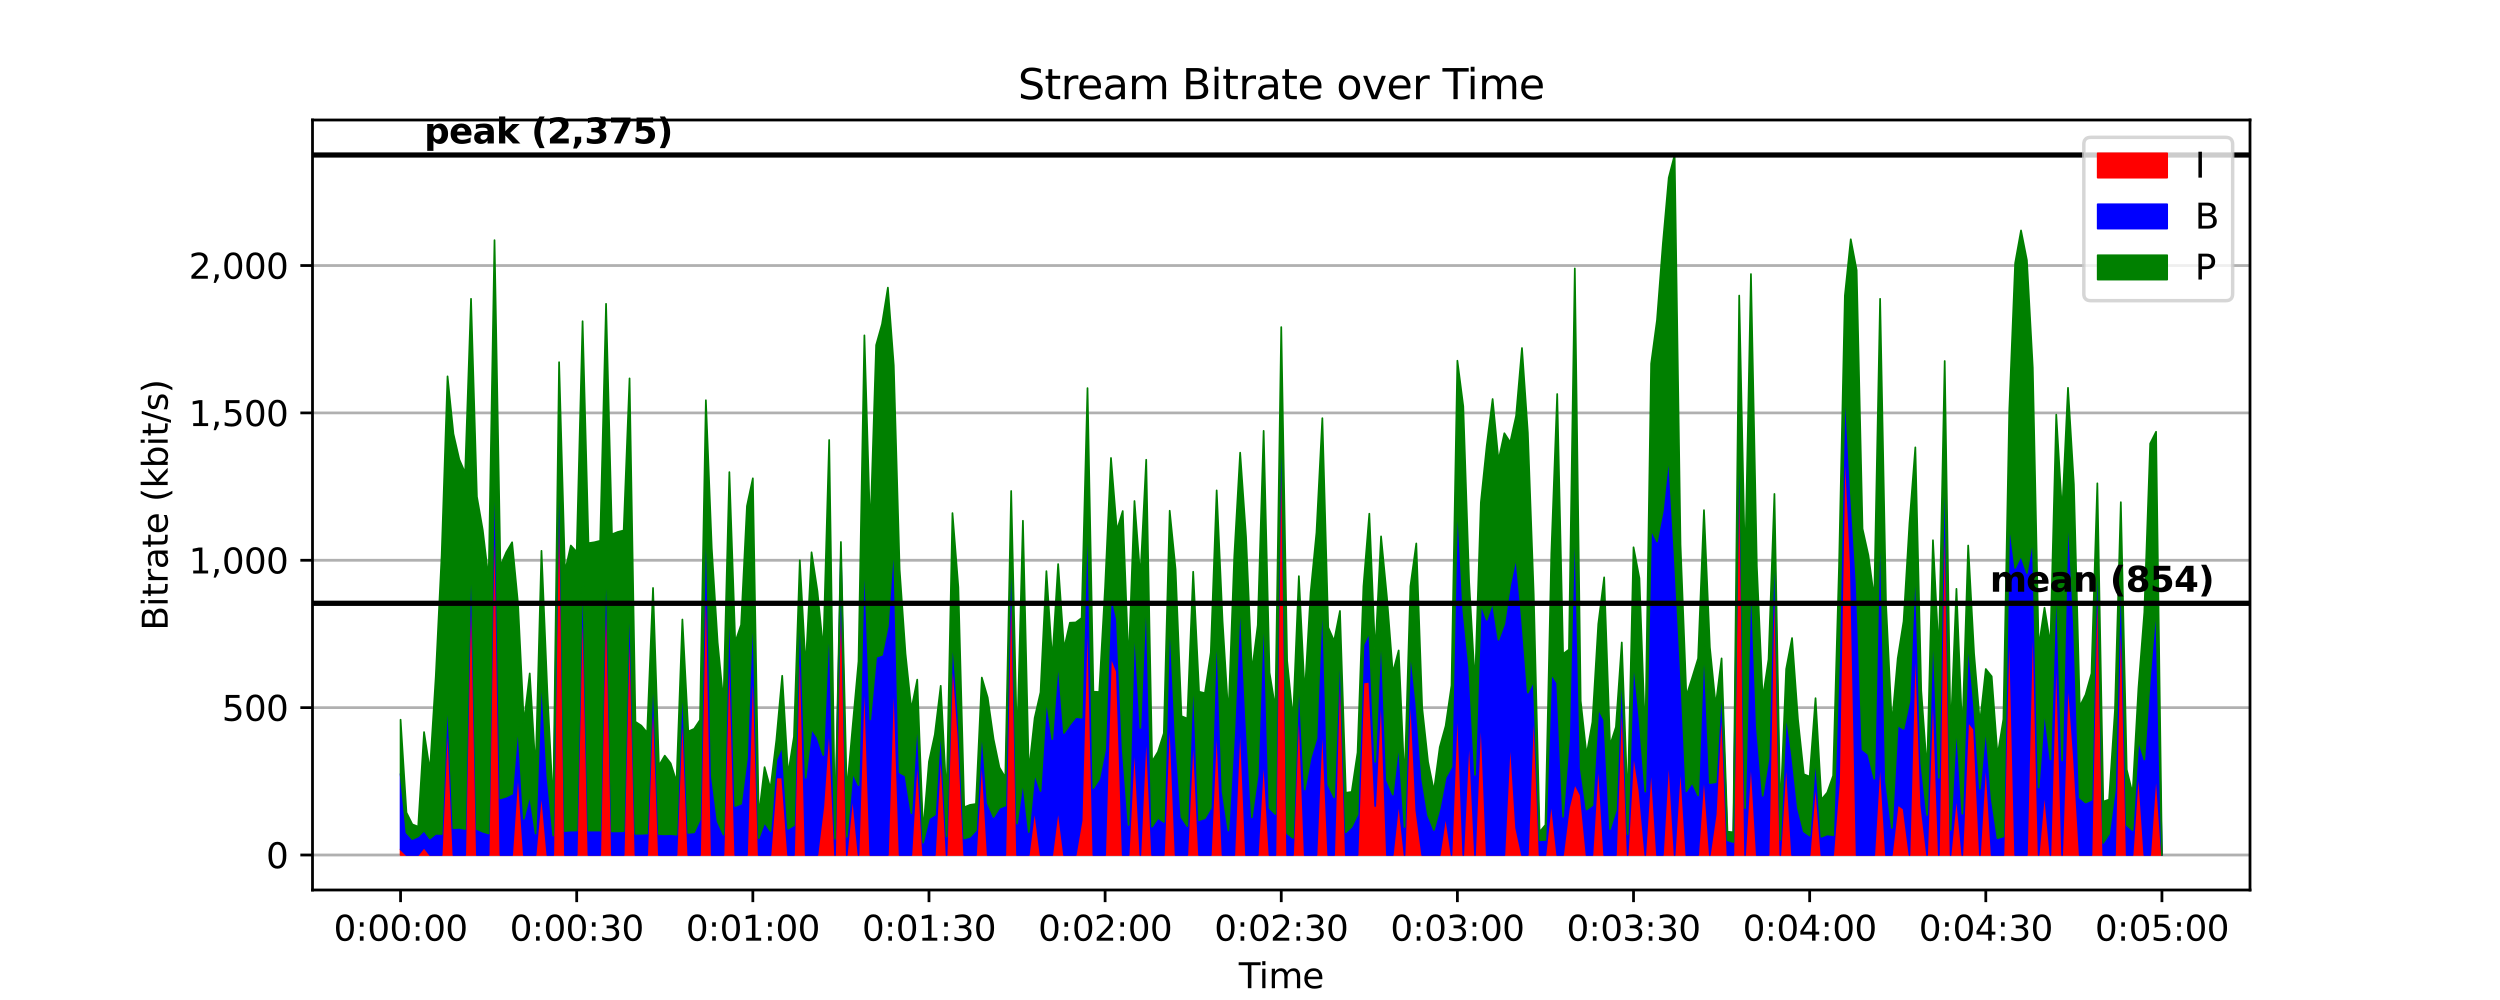 <?xml version="1.0" encoding="utf-8" standalone="no"?>
<!DOCTYPE svg PUBLIC "-//W3C//DTD SVG 1.1//EN"
  "http://www.w3.org/Graphics/SVG/1.1/DTD/svg11.dtd">
<svg xmlns:xlink="http://www.w3.org/1999/xlink" width="720pt" height="288pt" viewBox="0 0 720 288" xmlns="http://www.w3.org/2000/svg" version="1.1">
 <defs>
  <style type="text/css">*{stroke-linejoin: round; stroke-linecap: butt}</style>
 </defs>
 <g id="figure_1">
  <g id="patch_1">
   <path d="M 0 288 
L 720 288 
L 720 0 
L 0 0 
z
" style="fill: #ffffff"/>
  </g>
  <g id="axes_1">
   <g id="patch_2">
    <path d="M 90 256.32 
L 648 256.32 
L 648 34.56 
L 90 34.56 
z
" style="fill: #ffffff"/>
   </g>
   <g id="matplotlib.axis_1">
    <g id="xtick_1">
     <g id="line2d_1">
      <defs>
       <path id="m16247df489" d="M 0 0 
L 0 3.5 
" style="stroke: #000000; stroke-width: 0.8"/>
      </defs>
      <g>
       <use xlink:href="#m16247df489" x="115.364" y="256.32" style="stroke: #000000; stroke-width: 0.8"/>
      </g>
     </g>
     <g id="text_1">
      <!-- 0:00:00 -->
      <g transform="translate(96.089 270.918) scale(0.1 -0.1)">
       <defs>
        <path id="DejaVuSans-30" d="M 2034 4250 
Q 1547 4250 1301 3770 
Q 1056 3291 1056 2328 
Q 1056 1369 1301 889 
Q 1547 409 2034 409 
Q 2525 409 2770 889 
Q 3016 1369 3016 2328 
Q 3016 3291 2770 3770 
Q 2525 4250 2034 4250 
z
M 2034 4750 
Q 2819 4750 3233 4129 
Q 3647 3509 3647 2328 
Q 3647 1150 3233 529 
Q 2819 -91 2034 -91 
Q 1250 -91 836 529 
Q 422 1150 422 2328 
Q 422 3509 836 4129 
Q 1250 4750 2034 4750 
z
" transform="scale(0.016)"/>
        <path id="DejaVuSans-3a" d="M 750 794 
L 1409 794 
L 1409 0 
L 750 0 
L 750 794 
z
M 750 3309 
L 1409 3309 
L 1409 2516 
L 750 2516 
L 750 3309 
z
" transform="scale(0.016)"/>
       </defs>
       <use xlink:href="#DejaVuSans-30"/>
       <use xlink:href="#DejaVuSans-3a" x="63.623"/>
       <use xlink:href="#DejaVuSans-30" x="97.314"/>
       <use xlink:href="#DejaVuSans-30" x="160.938"/>
       <use xlink:href="#DejaVuSans-3a" x="224.561"/>
       <use xlink:href="#DejaVuSans-30" x="258.252"/>
       <use xlink:href="#DejaVuSans-30" x="321.875"/>
      </g>
     </g>
    </g>
    <g id="xtick_2">
     <g id="line2d_2">
      <g>
       <use xlink:href="#m16247df489" x="166.091" y="256.32" style="stroke: #000000; stroke-width: 0.8"/>
      </g>
     </g>
     <g id="text_2">
      <!-- 0:00:30 -->
      <g transform="translate(146.816 270.918) scale(0.1 -0.1)">
       <defs>
        <path id="DejaVuSans-33" d="M 2597 2516 
Q 3050 2419 3304 2112 
Q 3559 1806 3559 1356 
Q 3559 666 3084 287 
Q 2609 -91 1734 -91 
Q 1441 -91 1130 -33 
Q 819 25 488 141 
L 488 750 
Q 750 597 1062 519 
Q 1375 441 1716 441 
Q 2309 441 2620 675 
Q 2931 909 2931 1356 
Q 2931 1769 2642 2001 
Q 2353 2234 1838 2234 
L 1294 2234 
L 1294 2753 
L 1863 2753 
Q 2328 2753 2575 2939 
Q 2822 3125 2822 3475 
Q 2822 3834 2567 4026 
Q 2313 4219 1838 4219 
Q 1578 4219 1281 4162 
Q 984 4106 628 3988 
L 628 4550 
Q 988 4650 1302 4700 
Q 1616 4750 1894 4750 
Q 2613 4750 3031 4423 
Q 3450 4097 3450 3541 
Q 3450 3153 3228 2886 
Q 3006 2619 2597 2516 
z
" transform="scale(0.016)"/>
       </defs>
       <use xlink:href="#DejaVuSans-30"/>
       <use xlink:href="#DejaVuSans-3a" x="63.623"/>
       <use xlink:href="#DejaVuSans-30" x="97.314"/>
       <use xlink:href="#DejaVuSans-30" x="160.938"/>
       <use xlink:href="#DejaVuSans-3a" x="224.561"/>
       <use xlink:href="#DejaVuSans-33" x="258.252"/>
       <use xlink:href="#DejaVuSans-30" x="321.875"/>
      </g>
     </g>
    </g>
    <g id="xtick_3">
     <g id="line2d_3">
      <g>
       <use xlink:href="#m16247df489" x="216.818" y="256.32" style="stroke: #000000; stroke-width: 0.8"/>
      </g>
     </g>
     <g id="text_3">
      <!-- 0:01:00 -->
      <g transform="translate(197.543 270.918) scale(0.1 -0.1)">
       <defs>
        <path id="DejaVuSans-31" d="M 794 531 
L 1825 531 
L 1825 4091 
L 703 3866 
L 703 4441 
L 1819 4666 
L 2450 4666 
L 2450 531 
L 3481 531 
L 3481 0 
L 794 0 
L 794 531 
z
" transform="scale(0.016)"/>
       </defs>
       <use xlink:href="#DejaVuSans-30"/>
       <use xlink:href="#DejaVuSans-3a" x="63.623"/>
       <use xlink:href="#DejaVuSans-30" x="97.314"/>
       <use xlink:href="#DejaVuSans-31" x="160.938"/>
       <use xlink:href="#DejaVuSans-3a" x="224.561"/>
       <use xlink:href="#DejaVuSans-30" x="258.252"/>
       <use xlink:href="#DejaVuSans-30" x="321.875"/>
      </g>
     </g>
    </g>
    <g id="xtick_4">
     <g id="line2d_4">
      <g>
       <use xlink:href="#m16247df489" x="267.545" y="256.32" style="stroke: #000000; stroke-width: 0.8"/>
      </g>
     </g>
     <g id="text_4">
      <!-- 0:01:30 -->
      <g transform="translate(248.27 270.918) scale(0.1 -0.1)">
       <use xlink:href="#DejaVuSans-30"/>
       <use xlink:href="#DejaVuSans-3a" x="63.623"/>
       <use xlink:href="#DejaVuSans-30" x="97.314"/>
       <use xlink:href="#DejaVuSans-31" x="160.938"/>
       <use xlink:href="#DejaVuSans-3a" x="224.561"/>
       <use xlink:href="#DejaVuSans-33" x="258.252"/>
       <use xlink:href="#DejaVuSans-30" x="321.875"/>
      </g>
     </g>
    </g>
    <g id="xtick_5">
     <g id="line2d_5">
      <g>
       <use xlink:href="#m16247df489" x="318.273" y="256.32" style="stroke: #000000; stroke-width: 0.8"/>
      </g>
     </g>
     <g id="text_5">
      <!-- 0:02:00 -->
      <g transform="translate(298.998 270.918) scale(0.1 -0.1)">
       <defs>
        <path id="DejaVuSans-32" d="M 1228 531 
L 3431 531 
L 3431 0 
L 469 0 
L 469 531 
Q 828 903 1448 1529 
Q 2069 2156 2228 2338 
Q 2531 2678 2651 2914 
Q 2772 3150 2772 3378 
Q 2772 3750 2511 3984 
Q 2250 4219 1831 4219 
Q 1534 4219 1204 4116 
Q 875 4013 500 3803 
L 500 4441 
Q 881 4594 1212 4672 
Q 1544 4750 1819 4750 
Q 2544 4750 2975 4387 
Q 3406 4025 3406 3419 
Q 3406 3131 3298 2873 
Q 3191 2616 2906 2266 
Q 2828 2175 2409 1742 
Q 1991 1309 1228 531 
z
" transform="scale(0.016)"/>
       </defs>
       <use xlink:href="#DejaVuSans-30"/>
       <use xlink:href="#DejaVuSans-3a" x="63.623"/>
       <use xlink:href="#DejaVuSans-30" x="97.314"/>
       <use xlink:href="#DejaVuSans-32" x="160.938"/>
       <use xlink:href="#DejaVuSans-3a" x="224.561"/>
       <use xlink:href="#DejaVuSans-30" x="258.252"/>
       <use xlink:href="#DejaVuSans-30" x="321.875"/>
      </g>
     </g>
    </g>
    <g id="xtick_6">
     <g id="line2d_6">
      <g>
       <use xlink:href="#m16247df489" x="369" y="256.32" style="stroke: #000000; stroke-width: 0.8"/>
      </g>
     </g>
     <g id="text_6">
      <!-- 0:02:30 -->
      <g transform="translate(349.725 270.918) scale(0.1 -0.1)">
       <use xlink:href="#DejaVuSans-30"/>
       <use xlink:href="#DejaVuSans-3a" x="63.623"/>
       <use xlink:href="#DejaVuSans-30" x="97.314"/>
       <use xlink:href="#DejaVuSans-32" x="160.938"/>
       <use xlink:href="#DejaVuSans-3a" x="224.561"/>
       <use xlink:href="#DejaVuSans-33" x="258.252"/>
       <use xlink:href="#DejaVuSans-30" x="321.875"/>
      </g>
     </g>
    </g>
    <g id="xtick_7">
     <g id="line2d_7">
      <g>
       <use xlink:href="#m16247df489" x="419.727" y="256.32" style="stroke: #000000; stroke-width: 0.8"/>
      </g>
     </g>
     <g id="text_7">
      <!-- 0:03:00 -->
      <g transform="translate(400.452 270.918) scale(0.1 -0.1)">
       <use xlink:href="#DejaVuSans-30"/>
       <use xlink:href="#DejaVuSans-3a" x="63.623"/>
       <use xlink:href="#DejaVuSans-30" x="97.314"/>
       <use xlink:href="#DejaVuSans-33" x="160.938"/>
       <use xlink:href="#DejaVuSans-3a" x="224.561"/>
       <use xlink:href="#DejaVuSans-30" x="258.252"/>
       <use xlink:href="#DejaVuSans-30" x="321.875"/>
      </g>
     </g>
    </g>
    <g id="xtick_8">
     <g id="line2d_8">
      <g>
       <use xlink:href="#m16247df489" x="470.455" y="256.32" style="stroke: #000000; stroke-width: 0.8"/>
      </g>
     </g>
     <g id="text_8">
      <!-- 0:03:30 -->
      <g transform="translate(451.18 270.918) scale(0.1 -0.1)">
       <use xlink:href="#DejaVuSans-30"/>
       <use xlink:href="#DejaVuSans-3a" x="63.623"/>
       <use xlink:href="#DejaVuSans-30" x="97.314"/>
       <use xlink:href="#DejaVuSans-33" x="160.938"/>
       <use xlink:href="#DejaVuSans-3a" x="224.561"/>
       <use xlink:href="#DejaVuSans-33" x="258.252"/>
       <use xlink:href="#DejaVuSans-30" x="321.875"/>
      </g>
     </g>
    </g>
    <g id="xtick_9">
     <g id="line2d_9">
      <g>
       <use xlink:href="#m16247df489" x="521.182" y="256.32" style="stroke: #000000; stroke-width: 0.8"/>
      </g>
     </g>
     <g id="text_9">
      <!-- 0:04:00 -->
      <g transform="translate(501.907 270.918) scale(0.1 -0.1)">
       <defs>
        <path id="DejaVuSans-34" d="M 2419 4116 
L 825 1625 
L 2419 1625 
L 2419 4116 
z
M 2253 4666 
L 3047 4666 
L 3047 1625 
L 3713 1625 
L 3713 1100 
L 3047 1100 
L 3047 0 
L 2419 0 
L 2419 1100 
L 313 1100 
L 313 1709 
L 2253 4666 
z
" transform="scale(0.016)"/>
       </defs>
       <use xlink:href="#DejaVuSans-30"/>
       <use xlink:href="#DejaVuSans-3a" x="63.623"/>
       <use xlink:href="#DejaVuSans-30" x="97.314"/>
       <use xlink:href="#DejaVuSans-34" x="160.938"/>
       <use xlink:href="#DejaVuSans-3a" x="224.561"/>
       <use xlink:href="#DejaVuSans-30" x="258.252"/>
       <use xlink:href="#DejaVuSans-30" x="321.875"/>
      </g>
     </g>
    </g>
    <g id="xtick_10">
     <g id="line2d_10">
      <g>
       <use xlink:href="#m16247df489" x="571.909" y="256.32" style="stroke: #000000; stroke-width: 0.8"/>
      </g>
     </g>
     <g id="text_10">
      <!-- 0:04:30 -->
      <g transform="translate(552.634 270.918) scale(0.1 -0.1)">
       <use xlink:href="#DejaVuSans-30"/>
       <use xlink:href="#DejaVuSans-3a" x="63.623"/>
       <use xlink:href="#DejaVuSans-30" x="97.314"/>
       <use xlink:href="#DejaVuSans-34" x="160.938"/>
       <use xlink:href="#DejaVuSans-3a" x="224.561"/>
       <use xlink:href="#DejaVuSans-33" x="258.252"/>
       <use xlink:href="#DejaVuSans-30" x="321.875"/>
      </g>
     </g>
    </g>
    <g id="xtick_11">
     <g id="line2d_11">
      <g>
       <use xlink:href="#m16247df489" x="622.636" y="256.32" style="stroke: #000000; stroke-width: 0.8"/>
      </g>
     </g>
     <g id="text_11">
      <!-- 0:05:00 -->
      <g transform="translate(603.361 270.918) scale(0.1 -0.1)">
       <defs>
        <path id="DejaVuSans-35" d="M 691 4666 
L 3169 4666 
L 3169 4134 
L 1269 4134 
L 1269 2991 
Q 1406 3038 1543 3061 
Q 1681 3084 1819 3084 
Q 2600 3084 3056 2656 
Q 3513 2228 3513 1497 
Q 3513 744 3044 326 
Q 2575 -91 1722 -91 
Q 1428 -91 1123 -41 
Q 819 9 494 109 
L 494 744 
Q 775 591 1075 516 
Q 1375 441 1709 441 
Q 2250 441 2565 725 
Q 2881 1009 2881 1497 
Q 2881 1984 2565 2268 
Q 2250 2553 1709 2553 
Q 1456 2553 1204 2497 
Q 953 2441 691 2322 
L 691 4666 
z
" transform="scale(0.016)"/>
       </defs>
       <use xlink:href="#DejaVuSans-30"/>
       <use xlink:href="#DejaVuSans-3a" x="63.623"/>
       <use xlink:href="#DejaVuSans-30" x="97.314"/>
       <use xlink:href="#DejaVuSans-35" x="160.938"/>
       <use xlink:href="#DejaVuSans-3a" x="224.561"/>
       <use xlink:href="#DejaVuSans-30" x="258.252"/>
       <use xlink:href="#DejaVuSans-30" x="321.875"/>
      </g>
     </g>
    </g>
    <g id="text_12">
     <!-- Time -->
     <g transform="translate(356.766 284.597) scale(0.1 -0.1)">
      <defs>
       <path id="DejaVuSans-54" d="M -19 4666 
L 3928 4666 
L 3928 4134 
L 2272 4134 
L 2272 0 
L 1638 0 
L 1638 4134 
L -19 4134 
L -19 4666 
z
" transform="scale(0.016)"/>
       <path id="DejaVuSans-69" d="M 603 3500 
L 1178 3500 
L 1178 0 
L 603 0 
L 603 3500 
z
M 603 4863 
L 1178 4863 
L 1178 4134 
L 603 4134 
L 603 4863 
z
" transform="scale(0.016)"/>
       <path id="DejaVuSans-6d" d="M 3328 2828 
Q 3544 3216 3844 3400 
Q 4144 3584 4550 3584 
Q 5097 3584 5394 3201 
Q 5691 2819 5691 2113 
L 5691 0 
L 5113 0 
L 5113 2094 
Q 5113 2597 4934 2840 
Q 4756 3084 4391 3084 
Q 3944 3084 3684 2787 
Q 3425 2491 3425 1978 
L 3425 0 
L 2847 0 
L 2847 2094 
Q 2847 2600 2669 2842 
Q 2491 3084 2119 3084 
Q 1678 3084 1418 2786 
Q 1159 2488 1159 1978 
L 1159 0 
L 581 0 
L 581 3500 
L 1159 3500 
L 1159 2956 
Q 1356 3278 1631 3431 
Q 1906 3584 2284 3584 
Q 2666 3584 2933 3390 
Q 3200 3197 3328 2828 
z
" transform="scale(0.016)"/>
       <path id="DejaVuSans-65" d="M 3597 1894 
L 3597 1613 
L 953 1613 
Q 991 1019 1311 708 
Q 1631 397 2203 397 
Q 2534 397 2845 478 
Q 3156 559 3463 722 
L 3463 178 
Q 3153 47 2828 -22 
Q 2503 -91 2169 -91 
Q 1331 -91 842 396 
Q 353 884 353 1716 
Q 353 2575 817 3079 
Q 1281 3584 2069 3584 
Q 2775 3584 3186 3129 
Q 3597 2675 3597 1894 
z
M 3022 2063 
Q 3016 2534 2758 2815 
Q 2500 3097 2075 3097 
Q 1594 3097 1305 2825 
Q 1016 2553 972 2059 
L 3022 2063 
z
" transform="scale(0.016)"/>
      </defs>
      <use xlink:href="#DejaVuSans-54"/>
      <use xlink:href="#DejaVuSans-69" x="57.959"/>
      <use xlink:href="#DejaVuSans-6d" x="85.742"/>
      <use xlink:href="#DejaVuSans-65" x="183.154"/>
     </g>
    </g>
   </g>
   <g id="matplotlib.axis_2">
    <g id="ytick_1">
     <g id="line2d_12">
      <path d="M 90 246.24 
L 648 246.24 
" clip-path="url(#pada6486b82)" style="fill: none; stroke: #b0b0b0; stroke-width: 0.8; stroke-linecap: square"/>
     </g>
     <g id="line2d_13">
      <defs>
       <path id="md3468040e8" d="M 0 0 
L -3.5 0 
" style="stroke: #000000; stroke-width: 0.8"/>
      </defs>
      <g>
       <use xlink:href="#md3468040e8" x="90" y="246.24" style="stroke: #000000; stroke-width: 0.8"/>
      </g>
     </g>
     <g id="text_13">
      <!-- 0 -->
      <g transform="translate(76.638 250.039) scale(0.1 -0.1)">
       <use xlink:href="#DejaVuSans-30"/>
      </g>
     </g>
    </g>
    <g id="ytick_2">
     <g id="line2d_14">
      <path d="M 90 203.798 
L 648 203.798 
" clip-path="url(#pada6486b82)" style="fill: none; stroke: #b0b0b0; stroke-width: 0.8; stroke-linecap: square"/>
     </g>
     <g id="line2d_15">
      <g>
       <use xlink:href="#md3468040e8" x="90" y="203.798" style="stroke: #000000; stroke-width: 0.8"/>
      </g>
     </g>
     <g id="text_14">
      <!-- 500 -->
      <g transform="translate(63.913 207.597) scale(0.1 -0.1)">
       <use xlink:href="#DejaVuSans-35"/>
       <use xlink:href="#DejaVuSans-30" x="63.623"/>
       <use xlink:href="#DejaVuSans-30" x="127.246"/>
      </g>
     </g>
    </g>
    <g id="ytick_3">
     <g id="line2d_16">
      <path d="M 90 161.356 
L 648 161.356 
" clip-path="url(#pada6486b82)" style="fill: none; stroke: #b0b0b0; stroke-width: 0.8; stroke-linecap: square"/>
     </g>
     <g id="line2d_17">
      <g>
       <use xlink:href="#md3468040e8" x="90" y="161.356" style="stroke: #000000; stroke-width: 0.8"/>
      </g>
     </g>
     <g id="text_15">
      <!-- 1,000 -->
      <g transform="translate(54.372 165.155) scale(0.1 -0.1)">
       <defs>
        <path id="DejaVuSans-2c" d="M 750 794 
L 1409 794 
L 1409 256 
L 897 -744 
L 494 -744 
L 750 256 
L 750 794 
z
" transform="scale(0.016)"/>
       </defs>
       <use xlink:href="#DejaVuSans-31"/>
       <use xlink:href="#DejaVuSans-2c" x="63.623"/>
       <use xlink:href="#DejaVuSans-30" x="95.41"/>
       <use xlink:href="#DejaVuSans-30" x="159.033"/>
       <use xlink:href="#DejaVuSans-30" x="222.656"/>
      </g>
     </g>
    </g>
    <g id="ytick_4">
     <g id="line2d_18">
      <path d="M 90 118.914 
L 648 118.914 
" clip-path="url(#pada6486b82)" style="fill: none; stroke: #b0b0b0; stroke-width: 0.8; stroke-linecap: square"/>
     </g>
     <g id="line2d_19">
      <g>
       <use xlink:href="#md3468040e8" x="90" y="118.914" style="stroke: #000000; stroke-width: 0.8"/>
      </g>
     </g>
     <g id="text_16">
      <!-- 1,500 -->
      <g transform="translate(54.372 122.713) scale(0.1 -0.1)">
       <use xlink:href="#DejaVuSans-31"/>
       <use xlink:href="#DejaVuSans-2c" x="63.623"/>
       <use xlink:href="#DejaVuSans-35" x="95.41"/>
       <use xlink:href="#DejaVuSans-30" x="159.033"/>
       <use xlink:href="#DejaVuSans-30" x="222.656"/>
      </g>
     </g>
    </g>
    <g id="ytick_5">
     <g id="line2d_20">
      <path d="M 90 76.472 
L 648 76.472 
" clip-path="url(#pada6486b82)" style="fill: none; stroke: #b0b0b0; stroke-width: 0.8; stroke-linecap: square"/>
     </g>
     <g id="line2d_21">
      <g>
       <use xlink:href="#md3468040e8" x="90" y="76.472" style="stroke: #000000; stroke-width: 0.8"/>
      </g>
     </g>
     <g id="text_17">
      <!-- 2,000 -->
      <g transform="translate(54.372 80.271) scale(0.1 -0.1)">
       <use xlink:href="#DejaVuSans-32"/>
       <use xlink:href="#DejaVuSans-2c" x="63.623"/>
       <use xlink:href="#DejaVuSans-30" x="95.41"/>
       <use xlink:href="#DejaVuSans-30" x="159.033"/>
       <use xlink:href="#DejaVuSans-30" x="222.656"/>
      </g>
     </g>
    </g>
    <g id="text_18">
     <!-- Bitrate (kbit/s) -->
     <g transform="translate(48.292 181.574) rotate(-90) scale(0.1 -0.1)">
      <defs>
       <path id="DejaVuSans-42" d="M 1259 2228 
L 1259 519 
L 2272 519 
Q 2781 519 3026 730 
Q 3272 941 3272 1375 
Q 3272 1813 3026 2020 
Q 2781 2228 2272 2228 
L 1259 2228 
z
M 1259 4147 
L 1259 2741 
L 2194 2741 
Q 2656 2741 2882 2914 
Q 3109 3088 3109 3444 
Q 3109 3797 2882 3972 
Q 2656 4147 2194 4147 
L 1259 4147 
z
M 628 4666 
L 2241 4666 
Q 2963 4666 3353 4366 
Q 3744 4066 3744 3513 
Q 3744 3084 3544 2831 
Q 3344 2578 2956 2516 
Q 3422 2416 3680 2098 
Q 3938 1781 3938 1306 
Q 3938 681 3513 340 
Q 3088 0 2303 0 
L 628 0 
L 628 4666 
z
" transform="scale(0.016)"/>
       <path id="DejaVuSans-74" d="M 1172 4494 
L 1172 3500 
L 2356 3500 
L 2356 3053 
L 1172 3053 
L 1172 1153 
Q 1172 725 1289 603 
Q 1406 481 1766 481 
L 2356 481 
L 2356 0 
L 1766 0 
Q 1100 0 847 248 
Q 594 497 594 1153 
L 594 3053 
L 172 3053 
L 172 3500 
L 594 3500 
L 594 4494 
L 1172 4494 
z
" transform="scale(0.016)"/>
       <path id="DejaVuSans-72" d="M 2631 2963 
Q 2534 3019 2420 3045 
Q 2306 3072 2169 3072 
Q 1681 3072 1420 2755 
Q 1159 2438 1159 1844 
L 1159 0 
L 581 0 
L 581 3500 
L 1159 3500 
L 1159 2956 
Q 1341 3275 1631 3429 
Q 1922 3584 2338 3584 
Q 2397 3584 2469 3576 
Q 2541 3569 2628 3553 
L 2631 2963 
z
" transform="scale(0.016)"/>
       <path id="DejaVuSans-61" d="M 2194 1759 
Q 1497 1759 1228 1600 
Q 959 1441 959 1056 
Q 959 750 1161 570 
Q 1363 391 1709 391 
Q 2188 391 2477 730 
Q 2766 1069 2766 1631 
L 2766 1759 
L 2194 1759 
z
M 3341 1997 
L 3341 0 
L 2766 0 
L 2766 531 
Q 2569 213 2275 61 
Q 1981 -91 1556 -91 
Q 1019 -91 701 211 
Q 384 513 384 1019 
Q 384 1609 779 1909 
Q 1175 2209 1959 2209 
L 2766 2209 
L 2766 2266 
Q 2766 2663 2505 2880 
Q 2244 3097 1772 3097 
Q 1472 3097 1187 3025 
Q 903 2953 641 2809 
L 641 3341 
Q 956 3463 1253 3523 
Q 1550 3584 1831 3584 
Q 2591 3584 2966 3190 
Q 3341 2797 3341 1997 
z
" transform="scale(0.016)"/>
       <path id="DejaVuSans-20" transform="scale(0.016)"/>
       <path id="DejaVuSans-28" d="M 1984 4856 
Q 1566 4138 1362 3434 
Q 1159 2731 1159 2009 
Q 1159 1288 1364 580 
Q 1569 -128 1984 -844 
L 1484 -844 
Q 1016 -109 783 600 
Q 550 1309 550 2009 
Q 550 2706 781 3412 
Q 1013 4119 1484 4856 
L 1984 4856 
z
" transform="scale(0.016)"/>
       <path id="DejaVuSans-6b" d="M 581 4863 
L 1159 4863 
L 1159 1991 
L 2875 3500 
L 3609 3500 
L 1753 1863 
L 3688 0 
L 2938 0 
L 1159 1709 
L 1159 0 
L 581 0 
L 581 4863 
z
" transform="scale(0.016)"/>
       <path id="DejaVuSans-62" d="M 3116 1747 
Q 3116 2381 2855 2742 
Q 2594 3103 2138 3103 
Q 1681 3103 1420 2742 
Q 1159 2381 1159 1747 
Q 1159 1113 1420 752 
Q 1681 391 2138 391 
Q 2594 391 2855 752 
Q 3116 1113 3116 1747 
z
M 1159 2969 
Q 1341 3281 1617 3432 
Q 1894 3584 2278 3584 
Q 2916 3584 3314 3078 
Q 3713 2572 3713 1747 
Q 3713 922 3314 415 
Q 2916 -91 2278 -91 
Q 1894 -91 1617 61 
Q 1341 213 1159 525 
L 1159 0 
L 581 0 
L 581 4863 
L 1159 4863 
L 1159 2969 
z
" transform="scale(0.016)"/>
       <path id="DejaVuSans-2f" d="M 1625 4666 
L 2156 4666 
L 531 -594 
L 0 -594 
L 1625 4666 
z
" transform="scale(0.016)"/>
       <path id="DejaVuSans-73" d="M 2834 3397 
L 2834 2853 
Q 2591 2978 2328 3040 
Q 2066 3103 1784 3103 
Q 1356 3103 1142 2972 
Q 928 2841 928 2578 
Q 928 2378 1081 2264 
Q 1234 2150 1697 2047 
L 1894 2003 
Q 2506 1872 2764 1633 
Q 3022 1394 3022 966 
Q 3022 478 2636 193 
Q 2250 -91 1575 -91 
Q 1294 -91 989 -36 
Q 684 19 347 128 
L 347 722 
Q 666 556 975 473 
Q 1284 391 1588 391 
Q 1994 391 2212 530 
Q 2431 669 2431 922 
Q 2431 1156 2273 1281 
Q 2116 1406 1581 1522 
L 1381 1569 
Q 847 1681 609 1914 
Q 372 2147 372 2553 
Q 372 3047 722 3315 
Q 1072 3584 1716 3584 
Q 2034 3584 2315 3537 
Q 2597 3491 2834 3397 
z
" transform="scale(0.016)"/>
       <path id="DejaVuSans-29" d="M 513 4856 
L 1013 4856 
Q 1481 4119 1714 3412 
Q 1947 2706 1947 2009 
Q 1947 1309 1714 600 
Q 1481 -109 1013 -844 
L 513 -844 
Q 928 -128 1133 580 
Q 1338 1288 1338 2009 
Q 1338 2731 1133 3434 
Q 928 4138 513 4856 
z
" transform="scale(0.016)"/>
      </defs>
      <use xlink:href="#DejaVuSans-42"/>
      <use xlink:href="#DejaVuSans-69" x="68.604"/>
      <use xlink:href="#DejaVuSans-74" x="96.387"/>
      <use xlink:href="#DejaVuSans-72" x="135.596"/>
      <use xlink:href="#DejaVuSans-61" x="176.709"/>
      <use xlink:href="#DejaVuSans-74" x="237.988"/>
      <use xlink:href="#DejaVuSans-65" x="277.197"/>
      <use xlink:href="#DejaVuSans-20" x="338.721"/>
      <use xlink:href="#DejaVuSans-28" x="370.508"/>
      <use xlink:href="#DejaVuSans-6b" x="409.521"/>
      <use xlink:href="#DejaVuSans-62" x="467.432"/>
      <use xlink:href="#DejaVuSans-69" x="530.908"/>
      <use xlink:href="#DejaVuSans-74" x="558.691"/>
      <use xlink:href="#DejaVuSans-2f" x="597.9"/>
      <use xlink:href="#DejaVuSans-73" x="631.592"/>
      <use xlink:href="#DejaVuSans-29" x="683.691"/>
     </g>
    </g>
   </g>
   <g id="PolyCollection_1">
    <defs>
     <path id="mfadad6c86e" d="M 115.364 -43.373 
L 115.364 -41.76 
L 117.055 -41.76 
L 118.745 -41.76 
L 120.436 -41.76 
L 122.127 -41.76 
L 123.818 -41.76 
L 125.509 -41.76 
L 127.2 -41.76 
L 128.891 -41.76 
L 130.582 -41.76 
L 132.273 -41.76 
L 133.964 -41.76 
L 135.655 -41.76 
L 137.345 -41.76 
L 139.036 -41.76 
L 140.727 -41.76 
L 142.418 -41.76 
L 144.109 -41.76 
L 145.8 -41.76 
L 147.491 -41.76 
L 149.182 -41.76 
L 150.873 -41.76 
L 152.564 -41.76 
L 154.255 -41.76 
L 155.945 -41.76 
L 157.636 -41.76 
L 159.327 -41.76 
L 161.018 -41.76 
L 162.709 -41.76 
L 164.4 -41.76 
L 166.091 -41.76 
L 167.782 -41.76 
L 169.473 -41.76 
L 171.164 -41.76 
L 172.855 -41.76 
L 174.545 -41.76 
L 176.236 -41.76 
L 177.927 -41.76 
L 179.618 -41.76 
L 181.309 -41.76 
L 183 -41.76 
L 184.691 -41.76 
L 186.382 -41.76 
L 188.073 -41.76 
L 189.764 -41.76 
L 191.455 -41.76 
L 193.145 -41.76 
L 194.836 -41.76 
L 196.527 -41.76 
L 198.218 -41.76 
L 199.909 -41.76 
L 201.6 -41.76 
L 203.291 -41.76 
L 204.982 -41.76 
L 206.673 -41.76 
L 208.364 -41.76 
L 210.055 -41.76 
L 211.745 -41.76 
L 213.436 -41.76 
L 215.127 -41.76 
L 216.818 -41.76 
L 218.509 -41.76 
L 220.2 -41.76 
L 221.891 -41.76 
L 223.582 -41.76 
L 225.273 -41.76 
L 226.964 -41.76 
L 228.655 -41.76 
L 230.345 -41.76 
L 232.036 -41.76 
L 233.727 -41.76 
L 235.418 -41.76 
L 237.109 -41.76 
L 238.8 -41.76 
L 240.491 -41.76 
L 242.182 -41.76 
L 243.873 -41.76 
L 245.564 -41.76 
L 247.255 -41.76 
L 248.945 -41.76 
L 250.636 -41.76 
L 252.327 -41.76 
L 254.018 -41.76 
L 255.709 -41.76 
L 257.4 -41.76 
L 259.091 -41.76 
L 260.782 -41.76 
L 262.473 -41.76 
L 264.164 -41.76 
L 265.855 -41.76 
L 267.545 -41.76 
L 269.236 -41.76 
L 270.927 -41.76 
L 272.618 -41.76 
L 274.309 -41.76 
L 276 -41.76 
L 277.691 -41.76 
L 279.382 -41.76 
L 281.073 -41.76 
L 282.764 -41.76 
L 284.455 -41.76 
L 286.145 -41.76 
L 287.836 -41.76 
L 289.527 -41.76 
L 291.218 -41.76 
L 292.909 -41.76 
L 294.6 -41.76 
L 296.291 -41.76 
L 297.982 -41.76 
L 299.673 -41.76 
L 301.364 -41.76 
L 303.055 -41.76 
L 304.745 -41.76 
L 306.436 -41.76 
L 308.127 -41.76 
L 309.818 -41.76 
L 311.509 -41.76 
L 313.2 -41.76 
L 314.891 -41.76 
L 316.582 -41.76 
L 318.273 -41.76 
L 319.964 -41.76 
L 321.655 -41.76 
L 323.345 -41.76 
L 325.036 -41.76 
L 326.727 -41.76 
L 328.418 -41.76 
L 330.109 -41.76 
L 331.8 -41.76 
L 333.491 -41.76 
L 335.182 -41.76 
L 336.873 -41.76 
L 338.564 -41.76 
L 340.255 -41.76 
L 341.945 -41.76 
L 343.636 -41.76 
L 345.327 -41.76 
L 347.018 -41.76 
L 348.709 -41.76 
L 350.4 -41.76 
L 352.091 -41.76 
L 353.782 -41.76 
L 355.473 -41.76 
L 357.164 -41.76 
L 358.855 -41.76 
L 360.545 -41.76 
L 362.236 -41.76 
L 363.927 -41.76 
L 365.618 -41.76 
L 367.309 -41.76 
L 369 -41.76 
L 370.691 -41.76 
L 372.382 -41.76 
L 374.073 -41.76 
L 375.764 -41.76 
L 377.455 -41.76 
L 379.145 -41.76 
L 380.836 -41.76 
L 382.527 -41.76 
L 384.218 -41.76 
L 385.909 -41.76 
L 387.6 -41.76 
L 389.291 -41.76 
L 390.982 -41.76 
L 392.673 -41.76 
L 394.364 -41.76 
L 396.055 -41.76 
L 397.745 -41.76 
L 399.436 -41.76 
L 401.127 -41.76 
L 402.818 -41.76 
L 404.509 -41.76 
L 406.2 -41.76 
L 407.891 -41.76 
L 409.582 -41.76 
L 411.273 -41.76 
L 412.964 -41.76 
L 414.655 -41.76 
L 416.345 -41.76 
L 418.036 -41.76 
L 419.727 -41.76 
L 421.418 -41.76 
L 423.109 -41.76 
L 424.8 -41.76 
L 426.491 -41.76 
L 428.182 -41.76 
L 429.873 -41.76 
L 431.564 -41.76 
L 433.255 -41.76 
L 434.945 -41.76 
L 436.636 -41.76 
L 438.327 -41.76 
L 440.018 -41.76 
L 441.709 -41.76 
L 443.4 -41.76 
L 445.091 -41.76 
L 446.782 -41.76 
L 448.473 -41.76 
L 450.164 -41.76 
L 451.855 -41.76 
L 453.545 -41.76 
L 455.236 -41.76 
L 456.927 -41.76 
L 458.618 -41.76 
L 460.309 -41.76 
L 462 -41.76 
L 463.691 -41.76 
L 465.382 -41.76 
L 467.073 -41.76 
L 468.764 -41.76 
L 470.455 -41.76 
L 472.145 -41.76 
L 473.836 -41.76 
L 475.527 -41.76 
L 477.218 -41.76 
L 478.909 -41.76 
L 480.6 -41.76 
L 482.291 -41.76 
L 483.982 -41.76 
L 485.673 -41.76 
L 487.364 -41.76 
L 489.055 -41.76 
L 490.745 -41.76 
L 492.436 -41.76 
L 494.127 -41.76 
L 495.818 -41.76 
L 497.509 -41.76 
L 499.2 -41.76 
L 500.891 -41.76 
L 502.582 -41.76 
L 504.273 -41.76 
L 505.964 -41.76 
L 507.655 -41.76 
L 509.345 -41.76 
L 511.036 -41.76 
L 512.727 -41.76 
L 514.418 -41.76 
L 516.109 -41.76 
L 517.8 -41.76 
L 519.491 -41.76 
L 521.182 -41.76 
L 522.873 -41.76 
L 524.564 -41.76 
L 526.255 -41.76 
L 527.945 -41.76 
L 529.636 -41.76 
L 531.327 -41.76 
L 533.018 -41.76 
L 534.709 -41.76 
L 536.4 -41.76 
L 538.091 -41.76 
L 539.782 -41.76 
L 541.473 -41.76 
L 543.164 -41.76 
L 544.855 -41.76 
L 546.545 -41.76 
L 548.236 -41.76 
L 549.927 -41.76 
L 551.618 -41.76 
L 553.309 -41.76 
L 555 -41.76 
L 556.691 -41.76 
L 558.382 -41.76 
L 560.073 -41.76 
L 561.764 -41.76 
L 563.455 -41.76 
L 565.145 -41.76 
L 566.836 -41.76 
L 568.527 -41.76 
L 570.218 -41.76 
L 571.909 -41.76 
L 573.6 -41.76 
L 575.291 -41.76 
L 576.982 -41.76 
L 578.673 -41.76 
L 580.364 -41.76 
L 582.055 -41.76 
L 583.745 -41.76 
L 585.436 -41.76 
L 587.127 -41.76 
L 588.818 -41.76 
L 590.509 -41.76 
L 592.2 -41.76 
L 593.891 -41.76 
L 595.582 -41.76 
L 597.273 -41.76 
L 598.964 -41.76 
L 600.655 -41.76 
L 602.345 -41.76 
L 604.036 -41.76 
L 605.727 -41.76 
L 607.418 -41.76 
L 609.109 -41.76 
L 610.8 -41.76 
L 612.491 -41.76 
L 614.182 -41.76 
L 615.873 -41.76 
L 617.564 -41.76 
L 619.255 -41.76 
L 620.945 -41.76 
L 622.636 -41.76 
L 622.636 -41.76 
L 622.636 -41.76 
L 620.945 -66.037 
L 619.255 -41.76 
L 617.564 -41.76 
L 615.873 -66.801 
L 614.182 -41.76 
L 612.491 -41.76 
L 610.8 -116.543 
L 609.109 -41.76 
L 607.418 -41.76 
L 605.727 -41.76 
L 604.036 -127.323 
L 602.345 -41.76 
L 600.655 -41.76 
L 598.964 -41.76 
L 597.273 -70.196 
L 595.582 -93.2 
L 593.891 -41.76 
L 592.2 -103.386 
L 590.509 -41.76 
L 588.818 -60.519 
L 587.127 -41.76 
L 585.436 -113.996 
L 583.745 -41.76 
L 582.055 -41.76 
L 580.364 -41.76 
L 578.673 -112.129 
L 576.982 -41.76 
L 575.291 -41.76 
L 573.6 -41.76 
L 571.909 -69.857 
L 570.218 -41.76 
L 568.527 -78.006 
L 566.836 -80.128 
L 565.145 -41.76 
L 563.455 -59.331 
L 561.764 -41.76 
L 560.073 -148.884 
L 558.382 -41.76 
L 556.691 -91.672 
L 555 -41.76 
L 553.309 -56.021 
L 551.618 -105.338 
L 549.927 -41.76 
L 548.236 -55.087 
L 546.545 -56.275 
L 544.855 -41.76 
L 543.164 -41.76 
L 541.473 -69.942 
L 539.782 -41.76 
L 538.091 -41.76 
L 536.4 -41.76 
L 534.709 -41.76 
L 533.018 -125.541 
L 531.327 -161.701 
L 529.636 -62.642 
L 527.945 -41.76 
L 526.255 -41.76 
L 524.564 -41.76 
L 522.873 -63.321 
L 521.182 -41.76 
L 519.491 -41.76 
L 517.8 -41.76 
L 516.109 -41.76 
L 514.418 -69.942 
L 512.727 -41.76 
L 511.036 -127.408 
L 509.345 -41.76 
L 507.655 -41.76 
L 505.964 -41.76 
L 504.273 -70.026 
L 502.582 -41.76 
L 500.891 -165.351 
L 499.2 -41.76 
L 497.509 -41.76 
L 495.818 -85.645 
L 494.127 -53.474 
L 492.436 -41.76 
L 490.745 -65.697 
L 489.055 -41.76 
L 487.364 -41.76 
L 485.673 -41.76 
L 483.982 -68.499 
L 482.291 -41.76 
L 480.6 -70.536 
L 478.909 -41.76 
L 477.218 -41.76 
L 475.527 -68.074 
L 473.836 -41.76 
L 472.145 -60.35 
L 470.455 -71.385 
L 468.764 -41.76 
L 467.073 -88.786 
L 465.382 -41.76 
L 463.691 -41.76 
L 462 -41.76 
L 460.309 -69.347 
L 458.618 -41.76 
L 456.927 -41.76 
L 455.236 -58.991 
L 453.545 -62.302 
L 451.855 -55.341 
L 450.164 -41.76 
L 448.473 -41.76 
L 446.782 -57.464 
L 445.091 -41.76 
L 443.4 -41.76 
L 441.709 -85.73 
L 440.018 -41.76 
L 438.327 -41.76 
L 436.636 -49.569 
L 434.945 -75.883 
L 433.255 -41.76 
L 431.564 -41.76 
L 429.873 -41.76 
L 428.182 -41.76 
L 426.491 -83.268 
L 424.8 -41.76 
L 423.109 -77.157 
L 421.418 -41.76 
L 419.727 -86.494 
L 418.036 -41.76 
L 416.345 -53.304 
L 414.655 -41.76 
L 412.964 -41.76 
L 411.273 -41.76 
L 409.582 -41.76 
L 407.891 -54.662 
L 406.2 -89.974 
L 404.509 -41.76 
L 402.818 -57.379 
L 401.127 -41.76 
L 399.436 -41.76 
L 397.745 -89.55 
L 396.055 -55.851 
L 394.364 -91.672 
L 392.673 -91.417 
L 390.982 -41.76 
L 389.291 -41.76 
L 387.6 -41.76 
L 385.909 -98.123 
L 384.218 -41.76 
L 382.527 -41.76 
L 380.836 -81.146 
L 379.145 -41.76 
L 377.455 -41.76 
L 375.764 -41.76 
L 374.073 -86.07 
L 372.382 -41.76 
L 370.691 -41.76 
L 369 -170.784 
L 367.309 -41.76 
L 365.618 -41.76 
L 363.927 -70.79 
L 362.236 -41.76 
L 360.545 -41.76 
L 358.855 -41.76 
L 357.164 -81.571 
L 355.473 -41.76 
L 353.782 -41.76 
L 352.091 -41.76 
L 350.4 -80.552 
L 348.709 -41.76 
L 347.018 -41.76 
L 345.327 -41.76 
L 343.636 -77.326 
L 341.945 -41.76 
L 340.255 -41.76 
L 338.564 -41.76 
L 336.873 -83.268 
L 335.182 -41.76 
L 333.491 -41.76 
L 331.8 -41.76 
L 330.109 -78.6 
L 328.418 -41.76 
L 326.727 -74.865 
L 325.036 -41.76 
L 323.345 -41.76 
L 321.655 -94.643 
L 319.964 -98.887 
L 318.273 -41.76 
L 316.582 -41.76 
L 314.891 -41.76 
L 313.2 -114.421 
L 311.509 -51.691 
L 309.818 -41.76 
L 308.127 -41.76 
L 306.436 -41.76 
L 304.745 -55.257 
L 303.055 -41.76 
L 301.364 -41.76 
L 299.673 -41.76 
L 297.982 -55.172 
L 296.291 -41.76 
L 294.6 -41.76 
L 292.909 -41.76 
L 291.218 -126.729 
L 289.527 -41.76 
L 287.836 -41.76 
L 286.145 -41.76 
L 284.455 -41.76 
L 282.764 -70.79 
L 281.073 -41.76 
L 279.382 -41.76 
L 277.691 -41.76 
L 276 -76.563 
L 274.309 -99.142 
L 272.618 -41.76 
L 270.927 -72.658 
L 269.236 -41.76 
L 267.545 -41.76 
L 265.855 -41.76 
L 264.164 -70.706 
L 262.473 -41.76 
L 260.782 -41.76 
L 259.091 -41.76 
L 257.4 -95.067 
L 255.709 -41.76 
L 254.018 -41.76 
L 252.327 -41.76 
L 250.636 -41.76 
L 248.945 -95.407 
L 247.255 -41.76 
L 245.564 -59.331 
L 243.873 -41.76 
L 242.182 -123.419 
L 240.491 -41.76 
L 238.8 -79.873 
L 237.109 -55.681 
L 235.418 -41.76 
L 233.727 -41.76 
L 232.036 -41.76 
L 230.345 -106.781 
L 228.655 -41.76 
L 226.964 -41.76 
L 225.273 -64.085 
L 223.582 -64.085 
L 221.891 -41.76 
L 220.2 -41.76 
L 218.509 -41.76 
L 216.818 -99.481 
L 215.127 -41.76 
L 213.436 -41.76 
L 211.745 -41.76 
L 210.055 -104.15 
L 208.364 -41.76 
L 206.673 -41.76 
L 204.982 -41.76 
L 203.291 -128.257 
L 201.6 -41.76 
L 199.909 -41.76 
L 198.218 -41.76 
L 196.527 -84.966 
L 194.836 -41.76 
L 193.145 -41.76 
L 191.455 -41.76 
L 189.764 -41.76 
L 188.073 -89.21 
L 186.382 -41.76 
L 184.691 -41.76 
L 183 -41.76 
L 181.309 -112.469 
L 179.618 -41.76 
L 177.927 -41.76 
L 176.236 -41.76 
L 174.545 -123.588 
L 172.855 -41.76 
L 171.164 -41.76 
L 169.473 -41.76 
L 167.782 -119.344 
L 166.091 -41.76 
L 164.4 -41.76 
L 162.709 -41.76 
L 161.018 -155.08 
L 159.327 -41.76 
L 157.636 -41.76 
L 155.945 -60.35 
L 154.255 -41.76 
L 152.564 -41.76 
L 150.873 -41.76 
L 149.182 -66.376 
L 147.491 -41.76 
L 145.8 -41.76 
L 144.109 -41.76 
L 142.418 -147.016 
L 140.727 -41.76 
L 139.036 -41.76 
L 137.345 -41.76 
L 135.655 -124.352 
L 133.964 -41.76 
L 132.273 -41.76 
L 130.582 -41.76 
L 128.891 -81.401 
L 127.2 -41.76 
L 125.509 -41.76 
L 123.818 -41.76 
L 122.127 -43.967 
L 120.436 -41.76 
L 118.745 -41.76 
L 117.055 -41.76 
L 115.364 -43.373 
z
" style="stroke: #ff0000; stroke-width: 0.5"/>
    </defs>
    <g clip-path="url(#pada6486b82)">
     <use xlink:href="#mfadad6c86e" x="0" y="288" style="fill: #ff0000; stroke: #ff0000; stroke-width: 0.5"/>
    </g>
   </g>
   <g id="PolyCollection_2">
    <defs>
     <path id="m66b61fdcc7" d="M 115.364 -65.103 
L 115.364 -43.373 
L 117.055 -41.76 
L 118.745 -41.76 
L 120.436 -41.76 
L 122.127 -43.967 
L 123.818 -41.76 
L 125.509 -41.76 
L 127.2 -41.76 
L 128.891 -81.401 
L 130.582 -41.76 
L 132.273 -41.76 
L 133.964 -41.76 
L 135.655 -124.352 
L 137.345 -41.76 
L 139.036 -41.76 
L 140.727 -41.76 
L 142.418 -147.016 
L 144.109 -41.76 
L 145.8 -41.76 
L 147.491 -41.76 
L 149.182 -66.376 
L 150.873 -41.76 
L 152.564 -41.76 
L 154.255 -41.76 
L 155.945 -60.35 
L 157.636 -41.76 
L 159.327 -41.76 
L 161.018 -155.08 
L 162.709 -41.76 
L 164.4 -41.76 
L 166.091 -41.76 
L 167.782 -119.344 
L 169.473 -41.76 
L 171.164 -41.76 
L 172.855 -41.76 
L 174.545 -123.588 
L 176.236 -41.76 
L 177.927 -41.76 
L 179.618 -41.76 
L 181.309 -112.469 
L 183 -41.76 
L 184.691 -41.76 
L 186.382 -41.76 
L 188.073 -89.21 
L 189.764 -41.76 
L 191.455 -41.76 
L 193.145 -41.76 
L 194.836 -41.76 
L 196.527 -84.966 
L 198.218 -41.76 
L 199.909 -41.76 
L 201.6 -41.76 
L 203.291 -128.257 
L 204.982 -41.76 
L 206.673 -41.76 
L 208.364 -41.76 
L 210.055 -104.15 
L 211.745 -41.76 
L 213.436 -41.76 
L 215.127 -41.76 
L 216.818 -99.481 
L 218.509 -41.76 
L 220.2 -41.76 
L 221.891 -41.76 
L 223.582 -64.085 
L 225.273 -64.085 
L 226.964 -41.76 
L 228.655 -41.76 
L 230.345 -106.781 
L 232.036 -41.76 
L 233.727 -41.76 
L 235.418 -41.76 
L 237.109 -55.681 
L 238.8 -79.873 
L 240.491 -41.76 
L 242.182 -123.419 
L 243.873 -41.76 
L 245.564 -59.331 
L 247.255 -41.76 
L 248.945 -95.407 
L 250.636 -41.76 
L 252.327 -41.76 
L 254.018 -41.76 
L 255.709 -41.76 
L 257.4 -95.067 
L 259.091 -41.76 
L 260.782 -41.76 
L 262.473 -41.76 
L 264.164 -70.706 
L 265.855 -41.76 
L 267.545 -41.76 
L 269.236 -41.76 
L 270.927 -72.658 
L 272.618 -41.76 
L 274.309 -99.142 
L 276 -76.563 
L 277.691 -41.76 
L 279.382 -41.76 
L 281.073 -41.76 
L 282.764 -70.79 
L 284.455 -41.76 
L 286.145 -41.76 
L 287.836 -41.76 
L 289.527 -41.76 
L 291.218 -126.729 
L 292.909 -41.76 
L 294.6 -41.76 
L 296.291 -41.76 
L 297.982 -55.172 
L 299.673 -41.76 
L 301.364 -41.76 
L 303.055 -41.76 
L 304.745 -55.257 
L 306.436 -41.76 
L 308.127 -41.76 
L 309.818 -41.76 
L 311.509 -51.691 
L 313.2 -114.421 
L 314.891 -41.76 
L 316.582 -41.76 
L 318.273 -41.76 
L 319.964 -98.887 
L 321.655 -94.643 
L 323.345 -41.76 
L 325.036 -41.76 
L 326.727 -74.865 
L 328.418 -41.76 
L 330.109 -78.6 
L 331.8 -41.76 
L 333.491 -41.76 
L 335.182 -41.76 
L 336.873 -83.268 
L 338.564 -41.76 
L 340.255 -41.76 
L 341.945 -41.76 
L 343.636 -77.326 
L 345.327 -41.76 
L 347.018 -41.76 
L 348.709 -41.76 
L 350.4 -80.552 
L 352.091 -41.76 
L 353.782 -41.76 
L 355.473 -41.76 
L 357.164 -81.571 
L 358.855 -41.76 
L 360.545 -41.76 
L 362.236 -41.76 
L 363.927 -70.79 
L 365.618 -41.76 
L 367.309 -41.76 
L 369 -170.784 
L 370.691 -41.76 
L 372.382 -41.76 
L 374.073 -86.07 
L 375.764 -41.76 
L 377.455 -41.76 
L 379.145 -41.76 
L 380.836 -81.146 
L 382.527 -41.76 
L 384.218 -41.76 
L 385.909 -98.123 
L 387.6 -41.76 
L 389.291 -41.76 
L 390.982 -41.76 
L 392.673 -91.417 
L 394.364 -91.672 
L 396.055 -55.851 
L 397.745 -89.55 
L 399.436 -41.76 
L 401.127 -41.76 
L 402.818 -57.379 
L 404.509 -41.76 
L 406.2 -89.974 
L 407.891 -54.662 
L 409.582 -41.76 
L 411.273 -41.76 
L 412.964 -41.76 
L 414.655 -41.76 
L 416.345 -53.304 
L 418.036 -41.76 
L 419.727 -86.494 
L 421.418 -41.76 
L 423.109 -77.157 
L 424.8 -41.76 
L 426.491 -83.268 
L 428.182 -41.76 
L 429.873 -41.76 
L 431.564 -41.76 
L 433.255 -41.76 
L 434.945 -75.883 
L 436.636 -49.569 
L 438.327 -41.76 
L 440.018 -41.76 
L 441.709 -85.73 
L 443.4 -41.76 
L 445.091 -41.76 
L 446.782 -57.464 
L 448.473 -41.76 
L 450.164 -41.76 
L 451.855 -55.341 
L 453.545 -62.302 
L 455.236 -58.991 
L 456.927 -41.76 
L 458.618 -41.76 
L 460.309 -69.347 
L 462 -41.76 
L 463.691 -41.76 
L 465.382 -41.76 
L 467.073 -88.786 
L 468.764 -41.76 
L 470.455 -71.385 
L 472.145 -60.35 
L 473.836 -41.76 
L 475.527 -68.074 
L 477.218 -41.76 
L 478.909 -41.76 
L 480.6 -70.536 
L 482.291 -41.76 
L 483.982 -68.499 
L 485.673 -41.76 
L 487.364 -41.76 
L 489.055 -41.76 
L 490.745 -65.697 
L 492.436 -41.76 
L 494.127 -53.474 
L 495.818 -85.645 
L 497.509 -41.76 
L 499.2 -41.76 
L 500.891 -165.351 
L 502.582 -41.76 
L 504.273 -70.026 
L 505.964 -41.76 
L 507.655 -41.76 
L 509.345 -41.76 
L 511.036 -127.408 
L 512.727 -41.76 
L 514.418 -69.942 
L 516.109 -41.76 
L 517.8 -41.76 
L 519.491 -41.76 
L 521.182 -41.76 
L 522.873 -63.321 
L 524.564 -41.76 
L 526.255 -41.76 
L 527.945 -41.76 
L 529.636 -62.642 
L 531.327 -161.701 
L 533.018 -125.541 
L 534.709 -41.76 
L 536.4 -41.76 
L 538.091 -41.76 
L 539.782 -41.76 
L 541.473 -69.942 
L 543.164 -41.76 
L 544.855 -41.76 
L 546.545 -56.275 
L 548.236 -55.087 
L 549.927 -41.76 
L 551.618 -105.338 
L 553.309 -56.021 
L 555 -41.76 
L 556.691 -91.672 
L 558.382 -41.76 
L 560.073 -148.884 
L 561.764 -41.76 
L 563.455 -59.331 
L 565.145 -41.76 
L 566.836 -80.128 
L 568.527 -78.006 
L 570.218 -41.76 
L 571.909 -69.857 
L 573.6 -41.76 
L 575.291 -41.76 
L 576.982 -41.76 
L 578.673 -112.129 
L 580.364 -41.76 
L 582.055 -41.76 
L 583.745 -41.76 
L 585.436 -113.996 
L 587.127 -41.76 
L 588.818 -60.519 
L 590.509 -41.76 
L 592.2 -103.386 
L 593.891 -41.76 
L 595.582 -93.2 
L 597.273 -70.196 
L 598.964 -41.76 
L 600.655 -41.76 
L 602.345 -41.76 
L 604.036 -127.323 
L 605.727 -41.76 
L 607.418 -41.76 
L 609.109 -41.76 
L 610.8 -116.543 
L 612.491 -41.76 
L 614.182 -41.76 
L 615.873 -66.801 
L 617.564 -41.76 
L 619.255 -41.76 
L 620.945 -66.037 
L 622.636 -41.76 
L 622.636 -41.76 
L 622.636 -41.76 
L 620.945 -113.996 
L 619.255 -93.624 
L 617.564 -69.262 
L 615.873 -74.95 
L 614.182 -48.89 
L 612.491 -50.418 
L 610.8 -127.578 
L 609.109 -60.519 
L 607.418 -47.872 
L 605.727 -45.24 
L 604.036 -133.52 
L 602.345 -57.633 
L 600.655 -56.869 
L 598.964 -58.312 
L 597.273 -108.819 
L 595.582 -141.414 
L 593.891 -69.008 
L 592.2 -121.721 
L 590.509 -69.262 
L 588.818 -83.778 
L 587.127 -61.198 
L 585.436 -133.011 
L 583.745 -122.994 
L 582.055 -128.002 
L 580.364 -124.437 
L 578.673 -137.849 
L 576.982 -47.108 
L 575.291 -46.598 
L 573.6 -57.973 
L 571.909 -78.854 
L 570.218 -60.859 
L 568.527 -84.796 
L 566.836 -103.895 
L 565.145 -53.644 
L 563.455 -79.703 
L 561.764 -48.975 
L 560.073 -160.598 
L 558.382 -64 
L 556.691 -107.8 
L 555 -53.304 
L 553.309 -68.244 
L 551.618 -126.22 
L 549.927 -86.07 
L 548.236 -78.09 
L 546.545 -79.109 
L 544.855 -49.569 
L 543.164 -62.981 
L 541.473 -140.395 
L 539.782 -63.745 
L 538.091 -70.79 
L 536.4 -72.149 
L 534.709 -120.023 
L 533.018 -146.677 
L 531.327 -177.49 
L 529.636 -97.529 
L 527.945 -47.447 
L 526.255 -47.702 
L 524.564 -47.023 
L 522.873 -70.281 
L 521.182 -47.362 
L 519.491 -48.551 
L 517.8 -55.257 
L 516.109 -70.451 
L 514.418 -82.759 
L 512.727 -46.089 
L 511.036 -134.284 
L 509.345 -69.602 
L 507.655 -58.822 
L 505.964 -78.685 
L 504.273 -123.503 
L 502.582 -55.257 
L 500.891 -169.511 
L 499.2 -45.495 
L 497.509 -46.004 
L 495.818 -91.163 
L 494.127 -62.726 
L 492.436 -62.472 
L 490.745 -102.877 
L 489.055 -58.907 
L 487.364 -62.642 
L 485.673 -60.095 
L 483.982 -96.341 
L 482.291 -128.087 
L 480.6 -156.948 
L 478.909 -140.99 
L 477.218 -132.077 
L 475.527 -135.557 
L 473.836 -60.01 
L 472.145 -81.231 
L 470.455 -98.293 
L 468.764 -47.787 
L 467.073 -96.256 
L 465.382 -54.662 
L 463.691 -49.23 
L 462 -80.637 
L 460.309 -83.947 
L 458.618 -56.105 
L 456.927 -54.832 
L 455.236 -66.801 
L 453.545 -140.65 
L 451.855 -74.865 
L 450.164 -52.795 
L 448.473 -91.332 
L 446.782 -93.964 
L 445.091 -46.089 
L 443.4 -46.004 
L 441.709 -91.927 
L 440.018 -88.531 
L 438.327 -109.752 
L 436.636 -127.663 
L 434.945 -119.599 
L 433.255 -108.394 
L 431.564 -103.725 
L 429.873 -114.591 
L 428.182 -109.498 
L 426.491 -114.166 
L 424.8 -64.849 
L 423.109 -95.916 
L 421.418 -112.384 
L 419.727 -144.725 
L 418.036 -67.14 
L 416.345 -64.085 
L 414.655 -55.257 
L 412.964 -48.975 
L 411.273 -53.219 
L 409.582 -63.575 
L 407.891 -85.39 
L 406.2 -101.094 
L 404.509 -49.824 
L 402.818 -74.101 
L 401.127 -59.161 
L 399.436 -63.405 
L 397.745 -106.527 
L 396.055 -68.583 
L 394.364 -105.932 
L 392.673 -102.282 
L 390.982 -53.474 
L 389.291 -49.909 
L 387.6 -48.296 
L 385.909 -102.198 
L 384.218 -58.397 
L 382.527 -62.047 
L 380.836 -116.628 
L 379.145 -75.374 
L 377.455 -69.687 
L 375.764 -60.604 
L 374.073 -93.539 
L 372.382 -46.683 
L 370.691 -48.041 
L 369 -175.962 
L 367.309 -53.559 
L 365.618 -55.257 
L 363.927 -113.487 
L 362.236 -65.018 
L 360.545 -52.625 
L 358.855 -81.401 
L 357.164 -115.524 
L 355.473 -77.326 
L 353.782 -48.805 
L 352.091 -60.01 
L 350.4 -108.139 
L 348.709 -55.341 
L 347.018 -52.371 
L 345.327 -51.776 
L 343.636 -94.134 
L 341.945 -50.079 
L 340.255 -52.625 
L 338.564 -76.053 
L 336.873 -111.11 
L 335.182 -51.267 
L 333.491 -52.455 
L 331.8 -49.909 
L 330.109 -117.646 
L 328.418 -78.345 
L 326.727 -108.819 
L 325.036 -50.418 
L 323.345 -71.979 
L 321.655 -109.752 
L 319.964 -117.222 
L 318.273 -72.064 
L 316.582 -63.66 
L 314.891 -61.029 
L 313.2 -141.754 
L 311.509 -81.316 
L 309.818 -81.486 
L 308.127 -79.364 
L 306.436 -76.902 
L 304.745 -97.868 
L 303.055 -75.119 
L 301.364 -86.918 
L 299.673 -60.18 
L 297.982 -65.358 
L 296.291 -48.381 
L 294.6 -63.151 
L 292.909 -50.843 
L 291.218 -133.69 
L 289.527 -56.021 
L 287.836 -55.341 
L 286.145 -52.71 
L 284.455 -56.785 
L 282.764 -78.175 
L 281.073 -48.89 
L 279.382 -47.023 
L 277.691 -46.514 
L 276 -82.42 
L 274.309 -105.084 
L 272.618 -47.108 
L 270.927 -79.024 
L 269.236 -53.389 
L 267.545 -52.286 
L 265.855 -45.325 
L 264.164 -81.316 
L 262.473 -53.814 
L 260.782 -64.594 
L 259.091 -65.528 
L 257.4 -132.247 
L 255.709 -107.715 
L 254.018 -99.396 
L 252.327 -98.802 
L 250.636 -80.807 
L 248.945 -129.615 
L 247.255 -61.878 
L 245.564 -65.528 
L 243.873 -47.023 
L 242.182 -128.002 
L 240.491 -46.429 
L 238.8 -109.922 
L 237.109 -70.536 
L 235.418 -75.629 
L 233.727 -78.175 
L 232.036 -64 
L 230.345 -114.421 
L 228.655 -50.333 
L 226.964 -49.315 
L 225.273 -73.167 
L 223.582 -69.178 
L 221.891 -48.636 
L 220.2 -51.182 
L 218.509 -46.598 
L 216.818 -113.742 
L 215.127 -69.602 
L 213.436 -56.53 
L 211.745 -55.851 
L 210.055 -117.222 
L 208.364 -47.617 
L 206.673 -51.437 
L 204.982 -64.594 
L 203.291 -143.027 
L 201.6 -52.031 
L 199.909 -48.296 
L 198.218 -48.126 
L 196.527 -92.436 
L 194.836 -47.617 
L 193.145 -47.787 
L 191.455 -47.702 
L 189.764 -47.787 
L 188.073 -95.322 
L 186.382 -47.957 
L 184.691 -47.872 
L 183 -47.872 
L 181.309 -119.005 
L 179.618 -48.636 
L 177.927 -48.551 
L 176.236 -48.551 
L 174.545 -130.549 
L 172.855 -48.805 
L 171.164 -48.805 
L 169.473 -48.805 
L 167.782 -126.474 
L 166.091 -48.805 
L 164.4 -48.805 
L 162.709 -48.636 
L 161.018 -160.937 
L 159.327 -47.362 
L 157.636 -64.509 
L 155.945 -94.134 
L 154.255 -47.957 
L 152.564 -59.161 
L 150.873 -52.201 
L 149.182 -79.364 
L 147.491 -59.416 
L 145.8 -58.567 
L 144.109 -58.058 
L 142.418 -159.24 
L 140.727 -47.957 
L 139.036 -48.466 
L 137.345 -49.23 
L 135.655 -131.907 
L 133.964 -49.23 
L 132.273 -49.569 
L 130.582 -49.484 
L 128.891 -87.937 
L 127.2 -47.787 
L 125.509 -47.872 
L 123.818 -46.514 
L 122.127 -48.805 
L 120.436 -47.108 
L 118.745 -46.344 
L 117.055 -48.211 
L 115.364 -65.103 
z
" style="stroke: #0000ff; stroke-width: 0.5"/>
    </defs>
    <g clip-path="url(#pada6486b82)">
     <use xlink:href="#m66b61fdcc7" x="0" y="288" style="fill: #0000ff; stroke: #0000ff; stroke-width: 0.5"/>
    </g>
   </g>
   <g id="PolyCollection_3">
    <defs>
     <path id="mdc3ac1a0fe" d="M 115.364 -80.722 
L 115.364 -65.103 
L 117.055 -48.211 
L 118.745 -46.344 
L 120.436 -47.108 
L 122.127 -48.805 
L 123.818 -46.514 
L 125.509 -47.872 
L 127.2 -47.787 
L 128.891 -87.937 
L 130.582 -49.484 
L 132.273 -49.569 
L 133.964 -49.23 
L 135.655 -131.907 
L 137.345 -49.23 
L 139.036 -48.466 
L 140.727 -47.957 
L 142.418 -159.24 
L 144.109 -58.058 
L 145.8 -58.567 
L 147.491 -59.416 
L 149.182 -79.364 
L 150.873 -52.201 
L 152.564 -59.161 
L 154.255 -47.957 
L 155.945 -94.134 
L 157.636 -64.509 
L 159.327 -47.362 
L 161.018 -160.937 
L 162.709 -48.636 
L 164.4 -48.805 
L 166.091 -48.805 
L 167.782 -126.474 
L 169.473 -48.805 
L 171.164 -48.805 
L 172.855 -48.805 
L 174.545 -130.549 
L 176.236 -48.551 
L 177.927 -48.551 
L 179.618 -48.636 
L 181.309 -119.005 
L 183 -47.872 
L 184.691 -47.872 
L 186.382 -47.957 
L 188.073 -95.322 
L 189.764 -47.787 
L 191.455 -47.702 
L 193.145 -47.787 
L 194.836 -47.617 
L 196.527 -92.436 
L 198.218 -48.126 
L 199.909 -48.296 
L 201.6 -52.031 
L 203.291 -143.027 
L 204.982 -64.594 
L 206.673 -51.437 
L 208.364 -47.617 
L 210.055 -117.222 
L 211.745 -55.851 
L 213.436 -56.53 
L 215.127 -69.602 
L 216.818 -113.742 
L 218.509 -46.598 
L 220.2 -51.182 
L 221.891 -48.636 
L 223.582 -69.178 
L 225.273 -73.167 
L 226.964 -49.315 
L 228.655 -50.333 
L 230.345 -114.421 
L 232.036 -64 
L 233.727 -78.175 
L 235.418 -75.629 
L 237.109 -70.536 
L 238.8 -109.922 
L 240.491 -46.429 
L 242.182 -128.002 
L 243.873 -47.023 
L 245.564 -65.528 
L 247.255 -61.878 
L 248.945 -129.615 
L 250.636 -80.807 
L 252.327 -98.802 
L 254.018 -99.396 
L 255.709 -107.715 
L 257.4 -132.247 
L 259.091 -65.528 
L 260.782 -64.594 
L 262.473 -53.814 
L 264.164 -81.316 
L 265.855 -45.325 
L 267.545 -52.286 
L 269.236 -53.389 
L 270.927 -79.024 
L 272.618 -47.108 
L 274.309 -105.084 
L 276 -82.42 
L 277.691 -46.514 
L 279.382 -47.023 
L 281.073 -48.89 
L 282.764 -78.175 
L 284.455 -56.785 
L 286.145 -52.71 
L 287.836 -55.341 
L 289.527 -56.021 
L 291.218 -133.69 
L 292.909 -50.843 
L 294.6 -63.151 
L 296.291 -48.381 
L 297.982 -65.358 
L 299.673 -60.18 
L 301.364 -86.918 
L 303.055 -75.119 
L 304.745 -97.868 
L 306.436 -76.902 
L 308.127 -79.364 
L 309.818 -81.486 
L 311.509 -81.316 
L 313.2 -141.754 
L 314.891 -61.029 
L 316.582 -63.66 
L 318.273 -72.064 
L 319.964 -117.222 
L 321.655 -109.752 
L 323.345 -71.979 
L 325.036 -50.418 
L 326.727 -108.819 
L 328.418 -78.345 
L 330.109 -117.646 
L 331.8 -49.909 
L 333.491 -52.455 
L 335.182 -51.267 
L 336.873 -111.11 
L 338.564 -76.053 
L 340.255 -52.625 
L 341.945 -50.079 
L 343.636 -94.134 
L 345.327 -51.776 
L 347.018 -52.371 
L 348.709 -55.341 
L 350.4 -108.139 
L 352.091 -60.01 
L 353.782 -48.805 
L 355.473 -77.326 
L 357.164 -115.524 
L 358.855 -81.401 
L 360.545 -52.625 
L 362.236 -65.018 
L 363.927 -113.487 
L 365.618 -55.257 
L 367.309 -53.559 
L 369 -175.962 
L 370.691 -48.041 
L 372.382 -46.683 
L 374.073 -93.539 
L 375.764 -60.604 
L 377.455 -69.687 
L 379.145 -75.374 
L 380.836 -116.628 
L 382.527 -62.047 
L 384.218 -58.397 
L 385.909 -102.198 
L 387.6 -48.296 
L 389.291 -49.909 
L 390.982 -53.474 
L 392.673 -102.282 
L 394.364 -105.932 
L 396.055 -68.583 
L 397.745 -106.527 
L 399.436 -63.405 
L 401.127 -59.161 
L 402.818 -74.101 
L 404.509 -49.824 
L 406.2 -101.094 
L 407.891 -85.39 
L 409.582 -63.575 
L 411.273 -53.219 
L 412.964 -48.975 
L 414.655 -55.257 
L 416.345 -64.085 
L 418.036 -67.14 
L 419.727 -144.725 
L 421.418 -112.384 
L 423.109 -95.916 
L 424.8 -64.849 
L 426.491 -114.166 
L 428.182 -109.498 
L 429.873 -114.591 
L 431.564 -103.725 
L 433.255 -108.394 
L 434.945 -119.599 
L 436.636 -127.663 
L 438.327 -109.752 
L 440.018 -88.531 
L 441.709 -91.927 
L 443.4 -46.004 
L 445.091 -46.089 
L 446.782 -93.964 
L 448.473 -91.332 
L 450.164 -52.795 
L 451.855 -74.865 
L 453.545 -140.65 
L 455.236 -66.801 
L 456.927 -54.832 
L 458.618 -56.105 
L 460.309 -83.947 
L 462 -80.637 
L 463.691 -49.23 
L 465.382 -54.662 
L 467.073 -96.256 
L 468.764 -47.787 
L 470.455 -98.293 
L 472.145 -81.231 
L 473.836 -60.01 
L 475.527 -135.557 
L 477.218 -132.077 
L 478.909 -140.99 
L 480.6 -156.948 
L 482.291 -128.087 
L 483.982 -96.341 
L 485.673 -60.095 
L 487.364 -62.642 
L 489.055 -58.907 
L 490.745 -102.877 
L 492.436 -62.472 
L 494.127 -62.726 
L 495.818 -91.163 
L 497.509 -46.004 
L 499.2 -45.495 
L 500.891 -169.511 
L 502.582 -55.257 
L 504.273 -123.503 
L 505.964 -78.685 
L 507.655 -58.822 
L 509.345 -69.602 
L 511.036 -134.284 
L 512.727 -46.089 
L 514.418 -82.759 
L 516.109 -70.451 
L 517.8 -55.257 
L 519.491 -48.551 
L 521.182 -47.362 
L 522.873 -70.281 
L 524.564 -47.023 
L 526.255 -47.702 
L 527.945 -47.447 
L 529.636 -97.529 
L 531.327 -177.49 
L 533.018 -146.677 
L 534.709 -120.023 
L 536.4 -72.149 
L 538.091 -70.79 
L 539.782 -63.745 
L 541.473 -140.395 
L 543.164 -62.981 
L 544.855 -49.569 
L 546.545 -79.109 
L 548.236 -78.09 
L 549.927 -86.07 
L 551.618 -126.22 
L 553.309 -68.244 
L 555 -53.304 
L 556.691 -107.8 
L 558.382 -64 
L 560.073 -160.598 
L 561.764 -48.975 
L 563.455 -79.703 
L 565.145 -53.644 
L 566.836 -103.895 
L 568.527 -84.796 
L 570.218 -60.859 
L 571.909 -78.854 
L 573.6 -57.973 
L 575.291 -46.598 
L 576.982 -47.108 
L 578.673 -137.849 
L 580.364 -124.437 
L 582.055 -128.002 
L 583.745 -122.994 
L 585.436 -133.011 
L 587.127 -61.198 
L 588.818 -83.778 
L 590.509 -69.262 
L 592.2 -121.721 
L 593.891 -69.008 
L 595.582 -141.414 
L 597.273 -108.819 
L 598.964 -58.312 
L 600.655 -56.869 
L 602.345 -57.633 
L 604.036 -133.52 
L 605.727 -45.24 
L 607.418 -47.872 
L 609.109 -60.519 
L 610.8 -127.578 
L 612.491 -50.418 
L 614.182 -48.89 
L 615.873 -74.95 
L 617.564 -69.262 
L 619.255 -93.624 
L 620.945 -113.996 
L 622.636 -41.76 
L 622.636 -41.93 
L 622.636 -41.93 
L 620.945 -163.654 
L 619.255 -160.258 
L 617.564 -111.62 
L 615.873 -89.804 
L 614.182 -59.416 
L 612.491 -66.376 
L 610.8 -143.366 
L 609.109 -83.438 
L 607.418 -57.718 
L 605.727 -57.124 
L 604.036 -148.799 
L 602.345 -94.049 
L 600.655 -87.937 
L 598.964 -84.542 
L 597.273 -148.459 
L 595.582 -176.301 
L 593.891 -140.226 
L 592.2 -168.577 
L 590.509 -102.367 
L 588.818 -112.978 
L 587.127 -101.518 
L 585.436 -182.074 
L 583.745 -213.056 
L 582.055 -221.63 
L 580.364 -212.207 
L 578.673 -169.935 
L 576.982 -80.892 
L 575.291 -70.366 
L 573.6 -93.2 
L 571.909 -95.322 
L 570.218 -79.703 
L 568.527 -99.821 
L 566.836 -130.888 
L 565.145 -76.478 
L 563.455 -118.41 
L 561.764 -75.883 
L 560.073 -184.026 
L 558.382 -99.311 
L 556.691 -132.416 
L 555 -65.867 
L 553.309 -89.125 
L 551.618 -159.155 
L 549.927 -137.255 
L 548.236 -109.073 
L 546.545 -98.378 
L 544.855 -79.279 
L 543.164 -114.166 
L 541.473 -201.937 
L 539.782 -115.524 
L 538.091 -128.087 
L 536.4 -135.727 
L 534.709 -210.17 
L 533.018 -219.083 
L 531.327 -202.87 
L 529.636 -124.692 
L 527.945 -64.594 
L 526.255 -59.755 
L 524.564 -57.718 
L 522.873 -86.918 
L 521.182 -64.339 
L 519.491 -65.018 
L 517.8 -80.892 
L 516.109 -104.235 
L 514.418 -95.322 
L 512.727 -53.729 
L 511.036 -145.743 
L 509.345 -98.123 
L 507.655 -86.749 
L 505.964 -124.947 
L 504.273 -209.067 
L 502.582 -123.758 
L 500.891 -202.87 
L 499.2 -48.296 
L 497.509 -48.466 
L 495.818 -98.378 
L 494.127 -84.796 
L 492.436 -101.603 
L 490.745 -141.075 
L 489.055 -98.378 
L 487.364 -92.86 
L 485.673 -87.513 
L 483.982 -131.143 
L 482.291 -243.36 
L 480.6 -236.824 
L 478.909 -217.81 
L 477.218 -195.825 
L 475.527 -183.262 
L 473.836 -74.78 
L 472.145 -121.466 
L 470.455 -130.379 
L 468.764 -56.615 
L 467.073 -102.962 
L 465.382 -78.6 
L 463.691 -73.337 
L 462 -121.721 
L 460.309 -108.309 
L 458.618 -80.043 
L 456.927 -70.536 
L 455.236 -86.154 
L 453.545 -210.68 
L 451.855 -100.924 
L 450.164 -99.651 
L 448.473 -174.519 
L 446.782 -128.512 
L 445.091 -50.418 
L 443.4 -48.381 
L 441.709 -116.713 
L 440.018 -163.314 
L 438.327 -187.761 
L 436.636 -168.237 
L 434.945 -160.598 
L 433.255 -163.229 
L 431.564 -155.335 
L 429.873 -173.076 
L 428.182 -159.664 
L 426.491 -143.282 
L 424.8 -90.738 
L 423.109 -120.363 
L 421.418 -170.954 
L 419.727 -184.111 
L 418.036 -90.568 
L 416.345 -78.939 
L 414.655 -72.828 
L 412.964 -60.18 
L 411.273 -68.583 
L 409.582 -84.202 
L 407.891 -131.483 
L 406.2 -119.174 
L 404.509 -62.557 
L 402.818 -100.67 
L 401.127 -94.218 
L 399.436 -115.949 
L 397.745 -133.52 
L 396.055 -99.651 
L 394.364 -140.056 
L 392.673 -119.09 
L 390.982 -71.3 
L 389.291 -59.925 
L 387.6 -59.671 
L 385.909 -112.044 
L 384.218 -103.386 
L 382.527 -107.291 
L 380.836 -167.558 
L 379.145 -134.623 
L 377.455 -117.307 
L 375.764 -87.937 
L 374.073 -122.06 
L 372.382 -80.637 
L 370.691 -97.699 
L 369 -193.788 
L 367.309 -83.863 
L 365.618 -94.303 
L 363.927 -163.908 
L 362.236 -107.97 
L 360.545 -94.558 
L 358.855 -133.435 
L 357.164 -157.627 
L 355.473 -127.748 
L 353.782 -81.74 
L 352.091 -109.158 
L 350.4 -146.762 
L 348.709 -100.075 
L 347.018 -88.361 
L 345.327 -88.786 
L 343.636 -123.334 
L 341.945 -81.061 
L 340.255 -81.74 
L 338.564 -124.013 
L 336.873 -140.905 
L 335.182 -76.817 
L 333.491 -71.469 
L 331.8 -68.668 
L 330.109 -155.59 
L 328.418 -121.636 
L 326.727 -143.706 
L 325.036 -96.68 
L 323.345 -140.82 
L 321.655 -135.218 
L 319.964 -156.099 
L 318.273 -119.005 
L 316.582 -88.701 
L 314.891 -88.786 
L 313.2 -176.217 
L 311.509 -110.007 
L 309.818 -108.734 
L 308.127 -108.649 
L 306.436 -101.179 
L 304.745 -125.541 
L 303.055 -97.614 
L 301.364 -123.503 
L 299.673 -88.616 
L 297.982 -81.231 
L 296.291 -65.612 
L 294.6 -138.019 
L 292.909 -73.252 
L 291.218 -146.592 
L 289.527 -64.085 
L 287.836 -66.971 
L 286.145 -75.119 
L 284.455 -87.088 
L 282.764 -92.86 
L 281.073 -56.445 
L 279.382 -56.19 
L 277.691 -55.511 
L 276 -118.835 
L 274.309 -140.226 
L 272.618 -57.973 
L 270.927 -90.484 
L 269.236 -76.478 
L 267.545 -68.668 
L 265.855 -48.381 
L 264.164 -92.266 
L 262.473 -83.693 
L 260.782 -99.736 
L 259.091 -123.928 
L 257.4 -182.753 
L 255.709 -205.162 
L 254.018 -194.636 
L 252.327 -188.61 
L 250.636 -134.538 
L 248.945 -191.411 
L 247.255 -97.529 
L 245.564 -78.854 
L 243.873 -59.84 
L 242.182 -131.907 
L 240.491 -50.079 
L 238.8 -161.277 
L 237.109 -100.755 
L 235.418 -117.731 
L 233.727 -128.936 
L 232.036 -95.577 
L 230.345 -126.644 
L 228.655 -75.799 
L 226.964 -64.933 
L 225.273 -93.37 
L 223.582 -74.78 
L 221.891 -60.859 
L 220.2 -67.055 
L 218.509 -52.71 
L 216.818 -150.242 
L 215.127 -142.263 
L 213.436 -108.055 
L 211.745 -103.046 
L 210.055 -152.025 
L 208.364 -85.73 
L 206.673 -103.046 
L 204.982 -130.124 
L 203.291 -172.736 
L 201.6 -80.637 
L 199.909 -78.09 
L 198.218 -77.326 
L 196.527 -109.582 
L 194.836 -62.811 
L 193.145 -68.159 
L 191.455 -70.366 
L 189.764 -67.48 
L 188.073 -118.665 
L 186.382 -76.987 
L 184.691 -79.024 
L 183 -80.128 
L 181.309 -179.018 
L 179.618 -135.218 
L 177.927 -134.793 
L 176.236 -134.114 
L 174.545 -200.493 
L 172.855 -132.247 
L 171.164 -131.822 
L 169.473 -131.567 
L 167.782 -195.485 
L 166.091 -129.021 
L 164.4 -130.888 
L 162.709 -123.334 
L 161.018 -183.686 
L 159.327 -55.341 
L 157.636 -88.701 
L 155.945 -129.361 
L 154.255 -66.122 
L 152.564 -94.049 
L 150.873 -79.703 
L 149.182 -114.166 
L 147.491 -131.822 
L 145.8 -128.936 
L 144.109 -124.947 
L 142.418 -218.828 
L 140.727 -121.127 
L 139.036 -135.302 
L 137.345 -144.979 
L 135.655 -201.937 
L 133.964 -151.77 
L 132.273 -155.675 
L 130.582 -163.06 
L 128.891 -179.612 
L 127.2 -128.087 
L 125.509 -93.285 
L 123.818 -66.037 
L 122.127 -77.157 
L 120.436 -49.909 
L 118.745 -50.588 
L 117.055 -53.983 
L 115.364 -80.722 
z
" style="stroke: #008000; stroke-width: 0.5"/>
    </defs>
    <g clip-path="url(#pada6486b82)">
     <use xlink:href="#mdc3ac1a0fe" x="0" y="288" style="fill: #008000; stroke: #008000; stroke-width: 0.5"/>
    </g>
   </g>
   <g id="line2d_22">
    <path d="M 90 44.64 
L 648 44.64 
" clip-path="url(#pada6486b82)" style="fill: none; stroke: #000000; stroke-width: 1.5; stroke-linecap: square"/>
   </g>
   <g id="line2d_23">
    <path d="M 90 173.749 
L 648 173.749 
" clip-path="url(#pada6486b82)" style="fill: none; stroke: #000000; stroke-width: 1.5; stroke-linecap: square"/>
   </g>
   <g id="patch_3">
    <path d="M 90 256.32 
L 90 34.56 
" style="fill: none; stroke: #000000; stroke-width: 0.8; stroke-linejoin: miter; stroke-linecap: square"/>
   </g>
   <g id="patch_4">
    <path d="M 648 256.32 
L 648 34.56 
" style="fill: none; stroke: #000000; stroke-width: 0.8; stroke-linejoin: miter; stroke-linecap: square"/>
   </g>
   <g id="patch_5">
    <path d="M 90 256.32 
L 648 256.32 
" style="fill: none; stroke: #000000; stroke-width: 0.8; stroke-linejoin: miter; stroke-linecap: square"/>
   </g>
   <g id="patch_6">
    <path d="M 90 34.56 
L 648 34.56 
" style="fill: none; stroke: #000000; stroke-width: 0.8; stroke-linejoin: miter; stroke-linecap: square"/>
   </g>
   <g id="text_19">
    <!-- peak (2,375) -->
    <g transform="translate(122.179 41.314) scale(0.1 -0.1)">
     <defs>
      <path id="DejaVuSans-Bold-70" d="M 1656 506 
L 1656 -1331 
L 538 -1331 
L 538 3500 
L 1656 3500 
L 1656 2988 
Q 1888 3294 2169 3439 
Q 2450 3584 2816 3584 
Q 3463 3584 3878 3070 
Q 4294 2556 4294 1747 
Q 4294 938 3878 423 
Q 3463 -91 2816 -91 
Q 2450 -91 2169 54 
Q 1888 200 1656 506 
z
M 2400 2772 
Q 2041 2772 1848 2508 
Q 1656 2244 1656 1747 
Q 1656 1250 1848 986 
Q 2041 722 2400 722 
Q 2759 722 2948 984 
Q 3138 1247 3138 1747 
Q 3138 2247 2948 2509 
Q 2759 2772 2400 2772 
z
" transform="scale(0.016)"/>
      <path id="DejaVuSans-Bold-65" d="M 4031 1759 
L 4031 1441 
L 1416 1441 
Q 1456 1047 1700 850 
Q 1944 653 2381 653 
Q 2734 653 3104 758 
Q 3475 863 3866 1075 
L 3866 213 
Q 3469 63 3072 -14 
Q 2675 -91 2278 -91 
Q 1328 -91 801 392 
Q 275 875 275 1747 
Q 275 2603 792 3093 
Q 1309 3584 2216 3584 
Q 3041 3584 3536 3087 
Q 4031 2591 4031 1759 
z
M 2881 2131 
Q 2881 2450 2695 2645 
Q 2509 2841 2209 2841 
Q 1884 2841 1681 2658 
Q 1478 2475 1428 2131 
L 2881 2131 
z
" transform="scale(0.016)"/>
      <path id="DejaVuSans-Bold-61" d="M 2106 1575 
Q 1756 1575 1579 1456 
Q 1403 1338 1403 1106 
Q 1403 894 1545 773 
Q 1688 653 1941 653 
Q 2256 653 2472 879 
Q 2688 1106 2688 1447 
L 2688 1575 
L 2106 1575 
z
M 3816 1997 
L 3816 0 
L 2688 0 
L 2688 519 
Q 2463 200 2181 54 
Q 1900 -91 1497 -91 
Q 953 -91 614 226 
Q 275 544 275 1050 
Q 275 1666 698 1953 
Q 1122 2241 2028 2241 
L 2688 2241 
L 2688 2328 
Q 2688 2594 2478 2717 
Q 2269 2841 1825 2841 
Q 1466 2841 1156 2769 
Q 847 2697 581 2553 
L 581 3406 
Q 941 3494 1303 3539 
Q 1666 3584 2028 3584 
Q 2975 3584 3395 3211 
Q 3816 2838 3816 1997 
z
" transform="scale(0.016)"/>
      <path id="DejaVuSans-Bold-6b" d="M 538 4863 
L 1656 4863 
L 1656 2216 
L 2944 3500 
L 4244 3500 
L 2534 1894 
L 4378 0 
L 3022 0 
L 1656 1459 
L 1656 0 
L 538 0 
L 538 4863 
z
" transform="scale(0.016)"/>
      <path id="DejaVuSans-Bold-20" transform="scale(0.016)"/>
      <path id="DejaVuSans-Bold-28" d="M 2413 -844 
L 1484 -844 
Q 1006 -72 778 623 
Q 550 1319 550 2003 
Q 550 2688 779 3389 
Q 1009 4091 1484 4856 
L 2413 4856 
Q 2013 4116 1813 3408 
Q 1613 2700 1613 2009 
Q 1613 1319 1811 609 
Q 2009 -100 2413 -844 
z
" transform="scale(0.016)"/>
      <path id="DejaVuSans-Bold-32" d="M 1844 884 
L 3897 884 
L 3897 0 
L 506 0 
L 506 884 
L 2209 2388 
Q 2438 2594 2547 2791 
Q 2656 2988 2656 3200 
Q 2656 3528 2436 3728 
Q 2216 3928 1850 3928 
Q 1569 3928 1234 3808 
Q 900 3688 519 3450 
L 519 4475 
Q 925 4609 1322 4679 
Q 1719 4750 2100 4750 
Q 2938 4750 3402 4381 
Q 3866 4013 3866 3353 
Q 3866 2972 3669 2642 
Q 3472 2313 2841 1759 
L 1844 884 
z
" transform="scale(0.016)"/>
      <path id="DejaVuSans-Bold-2c" d="M 653 1209 
L 1778 1209 
L 1778 256 
L 1006 -909 
L 341 -909 
L 653 256 
L 653 1209 
z
" transform="scale(0.016)"/>
      <path id="DejaVuSans-Bold-33" d="M 2981 2516 
Q 3453 2394 3698 2092 
Q 3944 1791 3944 1325 
Q 3944 631 3412 270 
Q 2881 -91 1863 -91 
Q 1503 -91 1142 -33 
Q 781 25 428 141 
L 428 1069 
Q 766 900 1098 814 
Q 1431 728 1753 728 
Q 2231 728 2486 893 
Q 2741 1059 2741 1369 
Q 2741 1688 2480 1852 
Q 2219 2016 1709 2016 
L 1228 2016 
L 1228 2791 
L 1734 2791 
Q 2188 2791 2409 2933 
Q 2631 3075 2631 3366 
Q 2631 3634 2415 3781 
Q 2200 3928 1806 3928 
Q 1516 3928 1219 3862 
Q 922 3797 628 3669 
L 628 4550 
Q 984 4650 1334 4700 
Q 1684 4750 2022 4750 
Q 2931 4750 3382 4451 
Q 3834 4153 3834 3553 
Q 3834 3144 3618 2883 
Q 3403 2622 2981 2516 
z
" transform="scale(0.016)"/>
      <path id="DejaVuSans-Bold-37" d="M 428 4666 
L 3944 4666 
L 3944 3988 
L 2125 0 
L 953 0 
L 2675 3781 
L 428 3781 
L 428 4666 
z
" transform="scale(0.016)"/>
      <path id="DejaVuSans-Bold-35" d="M 678 4666 
L 3669 4666 
L 3669 3781 
L 1638 3781 
L 1638 3059 
Q 1775 3097 1914 3117 
Q 2053 3138 2203 3138 
Q 3056 3138 3531 2711 
Q 4006 2284 4006 1522 
Q 4006 766 3489 337 
Q 2972 -91 2053 -91 
Q 1656 -91 1267 -14 
Q 878 63 494 219 
L 494 1166 
Q 875 947 1217 837 
Q 1559 728 1863 728 
Q 2300 728 2551 942 
Q 2803 1156 2803 1522 
Q 2803 1891 2551 2103 
Q 2300 2316 1863 2316 
Q 1603 2316 1309 2248 
Q 1016 2181 678 2041 
L 678 4666 
z
" transform="scale(0.016)"/>
      <path id="DejaVuSans-Bold-29" d="M 513 -844 
Q 913 -100 1113 609 
Q 1313 1319 1313 2009 
Q 1313 2700 1113 3408 
Q 913 4116 513 4856 
L 1441 4856 
Q 1916 4091 2145 3389 
Q 2375 2688 2375 2003 
Q 2375 1319 2147 623 
Q 1919 -72 1441 -844 
L 513 -844 
z
" transform="scale(0.016)"/>
     </defs>
     <use xlink:href="#DejaVuSans-Bold-70"/>
     <use xlink:href="#DejaVuSans-Bold-65" x="71.582"/>
     <use xlink:href="#DejaVuSans-Bold-61" x="139.404"/>
     <use xlink:href="#DejaVuSans-Bold-6b" x="206.885"/>
     <use xlink:href="#DejaVuSans-Bold-20" x="273.389"/>
     <use xlink:href="#DejaVuSans-Bold-28" x="308.203"/>
     <use xlink:href="#DejaVuSans-Bold-32" x="353.906"/>
     <use xlink:href="#DejaVuSans-Bold-2c" x="423.486"/>
     <use xlink:href="#DejaVuSans-Bold-33" x="461.475"/>
     <use xlink:href="#DejaVuSans-Bold-37" x="531.055"/>
     <use xlink:href="#DejaVuSans-Bold-35" x="600.635"/>
     <use xlink:href="#DejaVuSans-Bold-29" x="670.215"/>
    </g>
   </g>
   <g id="text_20">
    <!-- mean (854) -->
    <g transform="translate(573.106 170.422) scale(0.1 -0.1)">
     <defs>
      <path id="DejaVuSans-Bold-6d" d="M 3781 2919 
Q 3994 3244 4286 3414 
Q 4578 3584 4928 3584 
Q 5531 3584 5847 3212 
Q 6163 2841 6163 2131 
L 6163 0 
L 5038 0 
L 5038 1825 
Q 5041 1866 5042 1909 
Q 5044 1953 5044 2034 
Q 5044 2406 4934 2573 
Q 4825 2741 4581 2741 
Q 4263 2741 4089 2478 
Q 3916 2216 3909 1719 
L 3909 0 
L 2784 0 
L 2784 1825 
Q 2784 2406 2684 2573 
Q 2584 2741 2328 2741 
Q 2006 2741 1831 2477 
Q 1656 2213 1656 1722 
L 1656 0 
L 531 0 
L 531 3500 
L 1656 3500 
L 1656 2988 
Q 1863 3284 2130 3434 
Q 2397 3584 2719 3584 
Q 3081 3584 3359 3409 
Q 3638 3234 3781 2919 
z
" transform="scale(0.016)"/>
      <path id="DejaVuSans-Bold-6e" d="M 4056 2131 
L 4056 0 
L 2931 0 
L 2931 347 
L 2931 1631 
Q 2931 2084 2911 2256 
Q 2891 2428 2841 2509 
Q 2775 2619 2662 2680 
Q 2550 2741 2406 2741 
Q 2056 2741 1856 2470 
Q 1656 2200 1656 1722 
L 1656 0 
L 538 0 
L 538 3500 
L 1656 3500 
L 1656 2988 
Q 1909 3294 2193 3439 
Q 2478 3584 2822 3584 
Q 3428 3584 3742 3212 
Q 4056 2841 4056 2131 
z
" transform="scale(0.016)"/>
      <path id="DejaVuSans-Bold-38" d="M 2228 2088 
Q 1891 2088 1709 1903 
Q 1528 1719 1528 1375 
Q 1528 1031 1709 848 
Q 1891 666 2228 666 
Q 2563 666 2741 848 
Q 2919 1031 2919 1375 
Q 2919 1722 2741 1905 
Q 2563 2088 2228 2088 
z
M 1350 2484 
Q 925 2613 709 2878 
Q 494 3144 494 3541 
Q 494 4131 934 4440 
Q 1375 4750 2228 4750 
Q 3075 4750 3515 4442 
Q 3956 4134 3956 3541 
Q 3956 3144 3739 2878 
Q 3522 2613 3097 2484 
Q 3572 2353 3814 2058 
Q 4056 1763 4056 1313 
Q 4056 619 3595 264 
Q 3134 -91 2228 -91 
Q 1319 -91 855 264 
Q 391 619 391 1313 
Q 391 1763 633 2058 
Q 875 2353 1350 2484 
z
M 1631 3419 
Q 1631 3141 1786 2991 
Q 1941 2841 2228 2841 
Q 2509 2841 2662 2991 
Q 2816 3141 2816 3419 
Q 2816 3697 2662 3845 
Q 2509 3994 2228 3994 
Q 1941 3994 1786 3844 
Q 1631 3694 1631 3419 
z
" transform="scale(0.016)"/>
      <path id="DejaVuSans-Bold-34" d="M 2356 3675 
L 1038 1722 
L 2356 1722 
L 2356 3675 
z
M 2156 4666 
L 3494 4666 
L 3494 1722 
L 4159 1722 
L 4159 850 
L 3494 850 
L 3494 0 
L 2356 0 
L 2356 850 
L 288 850 
L 288 1881 
L 2156 4666 
z
" transform="scale(0.016)"/>
     </defs>
     <use xlink:href="#DejaVuSans-Bold-6d"/>
     <use xlink:href="#DejaVuSans-Bold-65" x="104.199"/>
     <use xlink:href="#DejaVuSans-Bold-61" x="172.021"/>
     <use xlink:href="#DejaVuSans-Bold-6e" x="239.502"/>
     <use xlink:href="#DejaVuSans-Bold-20" x="310.693"/>
     <use xlink:href="#DejaVuSans-Bold-28" x="345.508"/>
     <use xlink:href="#DejaVuSans-Bold-38" x="391.211"/>
     <use xlink:href="#DejaVuSans-Bold-35" x="460.791"/>
     <use xlink:href="#DejaVuSans-Bold-34" x="530.371"/>
     <use xlink:href="#DejaVuSans-Bold-29" x="599.951"/>
    </g>
   </g>
   <g id="text_21">
    <!-- Stream Bitrate over Time -->
    <g transform="translate(293.189 28.56) scale(0.12 -0.12)">
     <defs>
      <path id="DejaVuSans-53" d="M 3425 4513 
L 3425 3897 
Q 3066 4069 2747 4153 
Q 2428 4238 2131 4238 
Q 1616 4238 1336 4038 
Q 1056 3838 1056 3469 
Q 1056 3159 1242 3001 
Q 1428 2844 1947 2747 
L 2328 2669 
Q 3034 2534 3370 2195 
Q 3706 1856 3706 1288 
Q 3706 609 3251 259 
Q 2797 -91 1919 -91 
Q 1588 -91 1214 -16 
Q 841 59 441 206 
L 441 856 
Q 825 641 1194 531 
Q 1563 422 1919 422 
Q 2459 422 2753 634 
Q 3047 847 3047 1241 
Q 3047 1584 2836 1778 
Q 2625 1972 2144 2069 
L 1759 2144 
Q 1053 2284 737 2584 
Q 422 2884 422 3419 
Q 422 4038 858 4394 
Q 1294 4750 2059 4750 
Q 2388 4750 2728 4690 
Q 3069 4631 3425 4513 
z
" transform="scale(0.016)"/>
      <path id="DejaVuSans-6f" d="M 1959 3097 
Q 1497 3097 1228 2736 
Q 959 2375 959 1747 
Q 959 1119 1226 758 
Q 1494 397 1959 397 
Q 2419 397 2687 759 
Q 2956 1122 2956 1747 
Q 2956 2369 2687 2733 
Q 2419 3097 1959 3097 
z
M 1959 3584 
Q 2709 3584 3137 3096 
Q 3566 2609 3566 1747 
Q 3566 888 3137 398 
Q 2709 -91 1959 -91 
Q 1206 -91 779 398 
Q 353 888 353 1747 
Q 353 2609 779 3096 
Q 1206 3584 1959 3584 
z
" transform="scale(0.016)"/>
      <path id="DejaVuSans-76" d="M 191 3500 
L 800 3500 
L 1894 563 
L 2988 3500 
L 3597 3500 
L 2284 0 
L 1503 0 
L 191 3500 
z
" transform="scale(0.016)"/>
     </defs>
     <use xlink:href="#DejaVuSans-53"/>
     <use xlink:href="#DejaVuSans-74" x="63.477"/>
     <use xlink:href="#DejaVuSans-72" x="102.686"/>
     <use xlink:href="#DejaVuSans-65" x="141.549"/>
     <use xlink:href="#DejaVuSans-61" x="203.072"/>
     <use xlink:href="#DejaVuSans-6d" x="264.352"/>
     <use xlink:href="#DejaVuSans-20" x="361.764"/>
     <use xlink:href="#DejaVuSans-42" x="393.551"/>
     <use xlink:href="#DejaVuSans-69" x="462.154"/>
     <use xlink:href="#DejaVuSans-74" x="489.938"/>
     <use xlink:href="#DejaVuSans-72" x="529.146"/>
     <use xlink:href="#DejaVuSans-61" x="570.26"/>
     <use xlink:href="#DejaVuSans-74" x="631.539"/>
     <use xlink:href="#DejaVuSans-65" x="670.748"/>
     <use xlink:href="#DejaVuSans-20" x="732.271"/>
     <use xlink:href="#DejaVuSans-6f" x="764.059"/>
     <use xlink:href="#DejaVuSans-76" x="825.24"/>
     <use xlink:href="#DejaVuSans-65" x="884.42"/>
     <use xlink:href="#DejaVuSans-72" x="945.943"/>
     <use xlink:href="#DejaVuSans-20" x="987.057"/>
     <use xlink:href="#DejaVuSans-54" x="1018.844"/>
     <use xlink:href="#DejaVuSans-69" x="1076.803"/>
     <use xlink:href="#DejaVuSans-6d" x="1104.586"/>
     <use xlink:href="#DejaVuSans-65" x="1201.998"/>
    </g>
   </g>
   <g id="legend_1">
    <g id="patch_7">
     <path d="M 602.139 86.594 
L 641 86.594 
Q 643 86.594 643 84.594 
L 643 41.56 
Q 643 39.56 641 39.56 
L 602.139 39.56 
Q 600.139 39.56 600.139 41.56 
L 600.139 84.594 
Q 600.139 86.594 602.139 86.594 
z
" style="fill: #ffffff; opacity: 0.8; stroke: #cccccc; stroke-linejoin: miter"/>
    </g>
    <g id="patch_8">
     <path d="M 604.139 51.158 
L 624.139 51.158 
L 624.139 44.158 
L 604.139 44.158 
z
" style="fill: #ff0000; stroke: #ff0000; stroke-width: 0.5; stroke-linejoin: miter"/>
    </g>
    <g id="text_22">
     <!-- I -->
     <g transform="translate(632.139 51.158) scale(0.1 -0.1)">
      <defs>
       <path id="DejaVuSans-49" d="M 628 4666 
L 1259 4666 
L 1259 0 
L 628 0 
L 628 4666 
z
" transform="scale(0.016)"/>
      </defs>
      <use xlink:href="#DejaVuSans-49"/>
     </g>
    </g>
    <g id="patch_9">
     <path d="M 604.139 65.837 
L 624.139 65.837 
L 624.139 58.837 
L 604.139 58.837 
z
" style="fill: #0000ff; stroke: #0000ff; stroke-width: 0.5; stroke-linejoin: miter"/>
    </g>
    <g id="text_23">
     <!-- B -->
     <g transform="translate(632.139 65.837) scale(0.1 -0.1)">
      <use xlink:href="#DejaVuSans-42"/>
     </g>
    </g>
    <g id="patch_10">
     <path d="M 604.139 80.515 
L 624.139 80.515 
L 624.139 73.515 
L 604.139 73.515 
z
" style="fill: #008000; stroke: #008000; stroke-width: 0.5; stroke-linejoin: miter"/>
    </g>
    <g id="text_24">
     <!-- P -->
     <g transform="translate(632.139 80.515) scale(0.1 -0.1)">
      <defs>
       <path id="DejaVuSans-50" d="M 1259 4147 
L 1259 2394 
L 2053 2394 
Q 2494 2394 2734 2622 
Q 2975 2850 2975 3272 
Q 2975 3691 2734 3919 
Q 2494 4147 2053 4147 
L 1259 4147 
z
M 628 4666 
L 2053 4666 
Q 2838 4666 3239 4311 
Q 3641 3956 3641 3272 
Q 3641 2581 3239 2228 
Q 2838 1875 2053 1875 
L 1259 1875 
L 1259 0 
L 628 0 
L 628 4666 
z
" transform="scale(0.016)"/>
      </defs>
      <use xlink:href="#DejaVuSans-50"/>
     </g>
    </g>
   </g>
  </g>
 </g>
 <defs>
  <clipPath id="pada6486b82">
   <rect x="90" y="34.56" width="558" height="221.76"/>
  </clipPath>
 </defs>
</svg>
